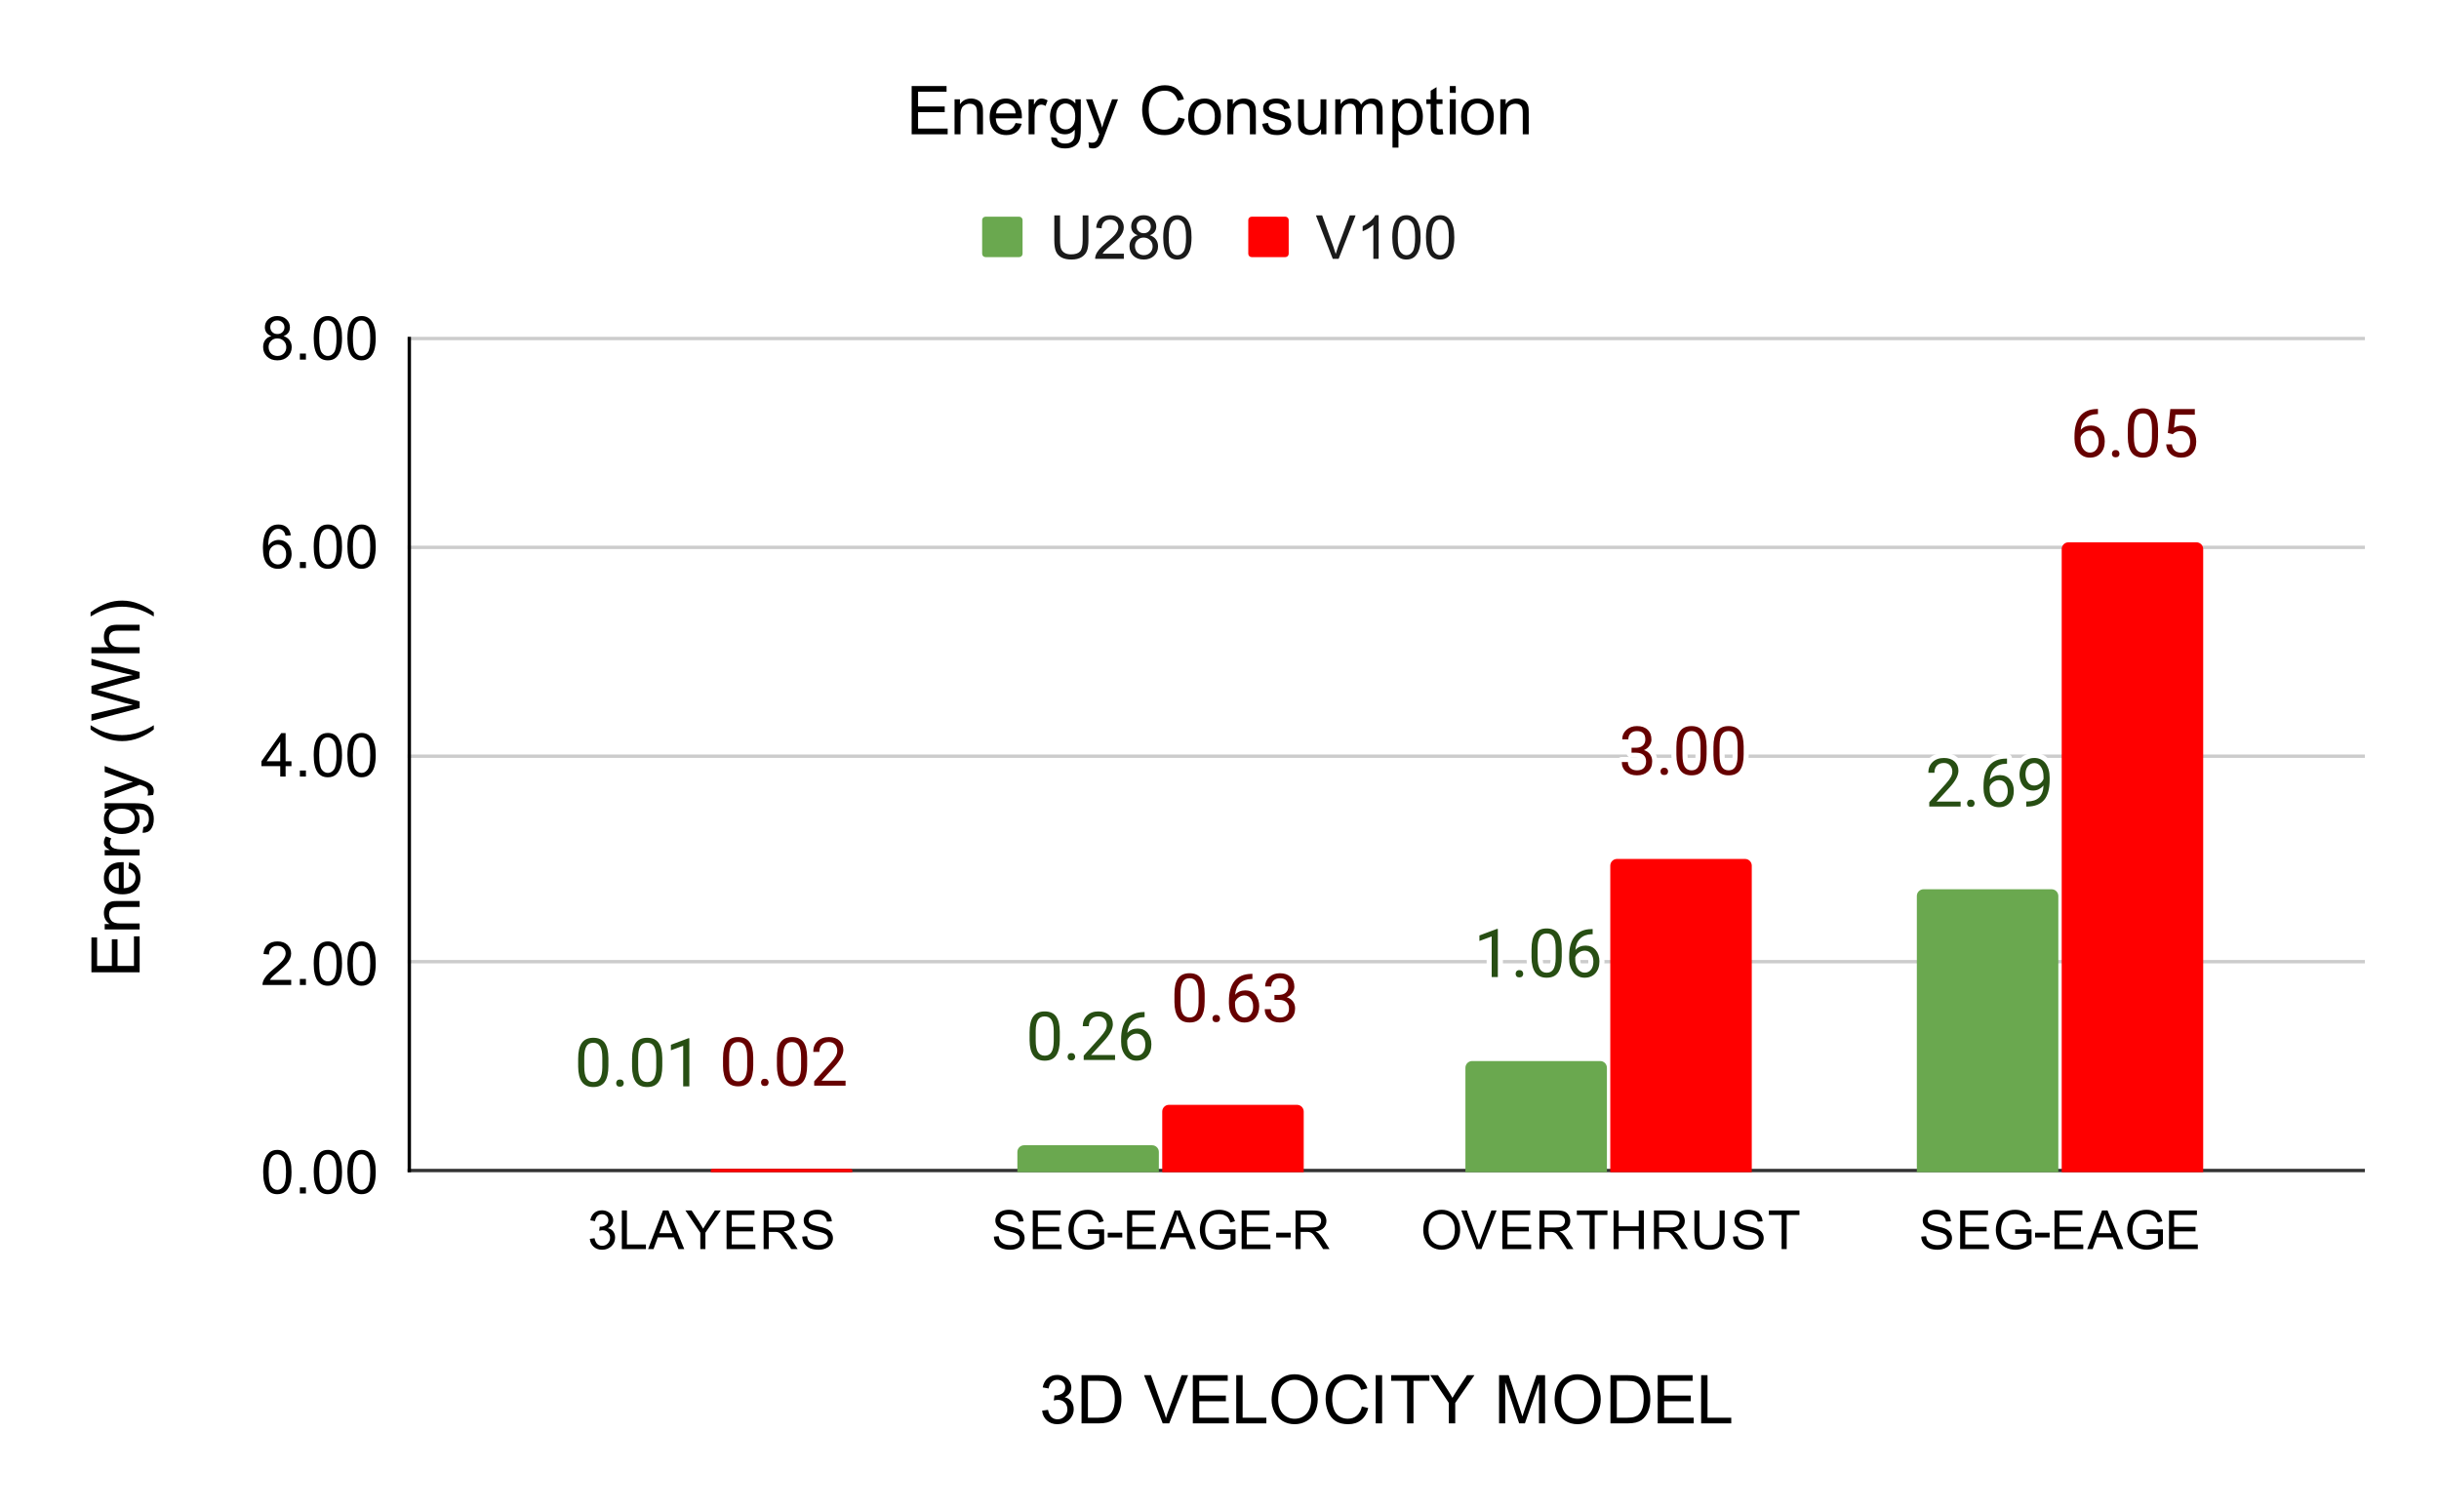 <svg version="1.1" viewBox="0.0 0.0 724.0 449.0" fill="none" stroke="none" stroke-linecap="square" stroke-miterlimit="10" width="724" height="449" xmlns:xlink="http://www.w3.org/1999/xlink" xmlns="http://www.w3.org/2000/svg"><path fill="#ffffff" d="M0 0L724.0 0L724.0 449.0L0 449.0L0 0Z" fill-rule="nonzero"/><path stroke="#333333" stroke-width="1.0" stroke-linecap="butt" d="M121.5 347.5L701.5 347.5" fill-rule="nonzero"/><path stroke="#cccccc" stroke-width="1.0" stroke-linecap="butt" d="M121.5 285.5L701.5 285.5" fill-rule="nonzero"/><path stroke="#cccccc" stroke-width="1.0" stroke-linecap="butt" d="M121.5 224.5L701.5 224.5" fill-rule="nonzero"/><path stroke="#cccccc" stroke-width="1.0" stroke-linecap="butt" d="M121.5 162.5L701.5 162.5" fill-rule="nonzero"/><path stroke="#cccccc" stroke-width="1.0" stroke-linecap="butt" d="M121.5 100.5L701.5 100.5" fill-rule="nonzero"/><path stroke="#000000" stroke-width="1.0" stroke-linecap="butt" d="M121.5 347.5L121.5 100.5" fill-rule="nonzero"/><clipPath id="id_0"><path d="M121.373 100.262L701.633 100.262L701.633 347.815L121.373 347.815L121.373 100.262Z" clip-rule="nonzero"/></clipPath><path stroke="#000000" stroke-width="2.0" stroke-linecap="butt" stroke-opacity="0.0" clip-path="url(#id_0)" d="M210.0 348.0L168.0 348.0L168.0 348.0C168.0 348.0 168.0 348.0 168.0 348.0L210.0 348.0C210.0 348.0 210.0 348.0 210.0 348.0Z" fill-rule="nonzero"/><path fill="#6aa84f" clip-path="url(#id_0)" d="M210.0 348.0L168.0 348.0L168.0 348.0C168.0 348.0 168.0 348.0 168.0 348.0L210.0 348.0C210.0 348.0 210.0 348.0 210.0 348.0Z" fill-rule="nonzero"/><path stroke="#000000" stroke-width="2.0" stroke-linecap="butt" stroke-opacity="0.0" clip-path="url(#id_0)" d="M344.0 348.0L302.0 348.0L302.0 342.0C302.0 340.895 302.895 340.0 304.0 340.0L342.0 340.0C343.105 340.0 344.0 340.895 344.0 342.0Z" fill-rule="nonzero"/><path fill="#6aa84f" clip-path="url(#id_0)" d="M344.0 348.0L302.0 348.0L302.0 342.0C302.0 340.895 302.895 340.0 304.0 340.0L342.0 340.0C343.105 340.0 344.0 340.895 344.0 342.0Z" fill-rule="nonzero"/><path stroke="#000000" stroke-width="2.0" stroke-linecap="butt" stroke-opacity="0.0" clip-path="url(#id_0)" d="M477.0 348.0L435.0 348.0L435.0 317.0C435.0 315.895 435.895 315.0 437.0 315.0L475.0 315.0C476.105 315.0 477.0 315.895 477.0 317.0Z" fill-rule="nonzero"/><path fill="#6aa84f" clip-path="url(#id_0)" d="M477.0 348.0L435.0 348.0L435.0 317.0C435.0 315.895 435.895 315.0 437.0 315.0L475.0 315.0C476.105 315.0 477.0 315.895 477.0 317.0Z" fill-rule="nonzero"/><path stroke="#000000" stroke-width="2.0" stroke-linecap="butt" stroke-opacity="0.0" clip-path="url(#id_0)" d="M611.0 348.0L569.0 348.0L569.0 266.0C569.0 264.895 569.895 264.0 571.0 264.0L609.0 264.0C610.105 264.0 611.0 264.895 611.0 266.0Z" fill-rule="nonzero"/><path fill="#6aa84f" clip-path="url(#id_0)" d="M611.0 348.0L569.0 348.0L569.0 266.0C569.0 264.895 569.895 264.0 571.0 264.0L609.0 264.0C610.105 264.0 611.0 264.895 611.0 266.0Z" fill-rule="nonzero"/><path stroke="#000000" stroke-width="2.0" stroke-linecap="butt" stroke-opacity="0.0" clip-path="url(#id_0)" d="M253.0 348.0L211.0 348.0L211.0 347.5C211.0 347.224 211.224 347.0 211.5 347.0L252.5 347.0C252.776 347.0 253.0 347.224 253.0 347.5Z" fill-rule="nonzero"/><path fill="#ff0000" clip-path="url(#id_0)" d="M253.0 348.0L211.0 348.0L211.0 347.5C211.0 347.224 211.224 347.0 211.5 347.0L252.5 347.0C252.776 347.0 253.0 347.224 253.0 347.5Z" fill-rule="nonzero"/><path stroke="#000000" stroke-width="2.0" stroke-linecap="butt" stroke-opacity="0.0" clip-path="url(#id_0)" d="M387.0 348.0L345.0 348.0L345.0 330.0C345.0 328.895 345.895 328.0 347.0 328.0L385.0 328.0C386.105 328.0 387.0 328.895 387.0 330.0Z" fill-rule="nonzero"/><path fill="#ff0000" clip-path="url(#id_0)" d="M387.0 348.0L345.0 348.0L345.0 330.0C345.0 328.895 345.895 328.0 347.0 328.0L385.0 328.0C386.105 328.0 387.0 328.895 387.0 330.0Z" fill-rule="nonzero"/><path stroke="#000000" stroke-width="2.0" stroke-linecap="butt" stroke-opacity="0.0" clip-path="url(#id_0)" d="M520.0 348.0L478.0 348.0L478.0 257.0C478.0 255.895 478.895 255.0 480.0 255.0L518.0 255.0C519.105 255.0 520.0 255.895 520.0 257.0Z" fill-rule="nonzero"/><path fill="#ff0000" clip-path="url(#id_0)" d="M520.0 348.0L478.0 348.0L478.0 257.0C478.0 255.895 478.895 255.0 480.0 255.0L518.0 255.0C519.105 255.0 520.0 255.895 520.0 257.0Z" fill-rule="nonzero"/><path stroke="#000000" stroke-width="2.0" stroke-linecap="butt" stroke-opacity="0.0" clip-path="url(#id_0)" d="M654.0 348.0L612.0 348.0L612.0 163.0C612.0 161.895 612.895 161.0 614.0 161.0L652.0 161.0C653.105 161.0 654.0 161.895 654.0 163.0Z" fill-rule="nonzero"/><path fill="#ff0000" clip-path="url(#id_0)" d="M654.0 348.0L612.0 348.0L612.0 163.0C612.0 161.895 612.895 161.0 614.0 161.0L652.0 161.0C653.105 161.0 654.0 161.895 654.0 163.0Z" fill-rule="nonzero"/><path stroke="#ffffff" stroke-width="3.0" stroke-linejoin="round" stroke-linecap="round" d="M180.594 316.452Q180.594 319.624 179.516 321.171Q178.438 322.718 176.125 322.718Q173.844 322.718 172.75 321.202Q171.656 319.686 171.625 316.686L171.625 314.28Q171.625 311.14 172.703 309.624Q173.797 308.093 176.109 308.093Q178.406 308.093 179.484 309.577Q180.562 311.046 180.594 314.108L180.594 316.452ZM178.797 313.983Q178.797 311.686 178.141 310.64Q177.5 309.577 176.109 309.577Q174.719 309.577 174.078 310.624Q173.453 311.671 173.438 313.843L173.438 316.733Q173.438 319.03 174.094 320.14Q174.766 321.233 176.125 321.233Q177.469 321.233 178.109 320.202Q178.766 319.171 178.797 316.936L178.797 313.983ZM182.906 321.561Q182.906 321.093 183.188 320.78Q183.469 320.468 184.016 320.468Q184.578 320.468 184.859 320.78Q185.156 321.093 185.156 321.561Q185.156 322.015 184.859 322.327Q184.578 322.624 184.016 322.624Q183.469 322.624 183.188 322.327Q182.906 322.015 182.906 321.561ZM196.594 316.452Q196.594 319.624 195.516 321.171Q194.438 322.718 192.125 322.718Q189.844 322.718 188.75 321.202Q187.656 319.686 187.625 316.686L187.625 314.28Q187.625 311.14 188.703 309.624Q189.797 308.093 192.109 308.093Q194.406 308.093 195.484 309.577Q196.562 311.046 196.594 314.108L196.594 316.452ZM194.797 313.983Q194.797 311.686 194.141 310.64Q193.5 309.577 192.109 309.577Q190.719 309.577 190.078 310.624Q189.453 311.671 189.438 313.843L189.438 316.733Q189.438 319.03 190.094 320.14Q190.766 321.233 192.125 321.233Q193.469 321.233 194.109 320.202Q194.766 319.171 194.797 316.936L194.797 313.983ZM204.625 322.515L202.797 322.515L202.797 310.468L199.156 311.811L199.156 310.171L204.344 308.233L204.625 308.233L204.625 322.515Z" fill-rule="nonzero"/><path fill="#274e13" d="M180.594 316.452Q180.594 319.624 179.516 321.171Q178.438 322.718 176.125 322.718Q173.844 322.718 172.75 321.202Q171.656 319.686 171.625 316.686L171.625 314.28Q171.625 311.14 172.703 309.624Q173.797 308.093 176.109 308.093Q178.406 308.093 179.484 309.577Q180.562 311.046 180.594 314.108L180.594 316.452ZM178.797 313.983Q178.797 311.686 178.141 310.64Q177.5 309.577 176.109 309.577Q174.719 309.577 174.078 310.624Q173.453 311.671 173.438 313.843L173.438 316.733Q173.438 319.03 174.094 320.14Q174.766 321.233 176.125 321.233Q177.469 321.233 178.109 320.202Q178.766 319.171 178.797 316.936L178.797 313.983ZM182.906 321.561Q182.906 321.093 183.188 320.78Q183.469 320.468 184.016 320.468Q184.578 320.468 184.859 320.78Q185.156 321.093 185.156 321.561Q185.156 322.015 184.859 322.327Q184.578 322.624 184.016 322.624Q183.469 322.624 183.188 322.327Q182.906 322.015 182.906 321.561ZM196.594 316.452Q196.594 319.624 195.516 321.171Q194.438 322.718 192.125 322.718Q189.844 322.718 188.75 321.202Q187.656 319.686 187.625 316.686L187.625 314.28Q187.625 311.14 188.703 309.624Q189.797 308.093 192.109 308.093Q194.406 308.093 195.484 309.577Q196.562 311.046 196.594 314.108L196.594 316.452ZM194.797 313.983Q194.797 311.686 194.141 310.64Q193.5 309.577 192.109 309.577Q190.719 309.577 190.078 310.624Q189.453 311.671 189.438 313.843L189.438 316.733Q189.438 319.03 190.094 320.14Q190.766 321.233 192.125 321.233Q193.469 321.233 194.109 320.202Q194.766 319.171 194.797 316.936L194.797 313.983ZM204.625 322.515L202.797 322.515L202.797 310.468L199.156 311.811L199.156 310.171L204.344 308.233L204.625 308.233L204.625 322.515Z" fill-rule="nonzero"/><path stroke="#ffffff" stroke-width="3.0" stroke-linejoin="round" stroke-linecap="round" d="M314.594 308.625Q314.594 311.797 313.516 313.344Q312.438 314.891 310.125 314.891Q307.844 314.891 306.75 313.375Q305.656 311.859 305.625 308.859L305.625 306.453Q305.625 303.312 306.703 301.797Q307.797 300.266 310.109 300.266Q312.406 300.266 313.484 301.75Q314.562 303.219 314.594 306.281L314.594 308.625ZM312.797 306.156Q312.797 303.859 312.141 302.812Q311.5 301.75 310.109 301.75Q308.719 301.75 308.078 302.797Q307.453 303.844 307.438 306.016L307.438 308.906Q307.438 311.203 308.094 312.312Q308.766 313.406 310.125 313.406Q311.469 313.406 312.109 312.375Q312.766 311.344 312.797 309.109L312.797 306.156ZM316.906 313.734Q316.906 313.266 317.188 312.953Q317.469 312.641 318.016 312.641Q318.578 312.641 318.859 312.953Q319.156 313.266 319.156 313.734Q319.156 314.187 318.859 314.5Q318.578 314.797 318.016 314.797Q317.469 314.797 317.188 314.5Q316.906 314.187 316.906 313.734ZM331.0 314.687L321.688 314.687L321.688 313.391L326.609 307.922Q327.703 306.672 328.109 305.906Q328.531 305.125 328.531 304.297Q328.531 303.187 327.859 302.469Q327.188 301.75 326.062 301.75Q324.703 301.75 323.953 302.531Q323.219 303.297 323.219 304.656L321.406 304.656Q321.406 302.687 322.672 301.484Q323.938 300.266 326.062 300.266Q328.047 300.266 329.188 301.312Q330.344 302.359 330.344 304.078Q330.344 306.187 327.672 309.078L323.859 313.219L331.0 313.219L331.0 314.687ZM339.766 300.453L339.766 301.984L339.438 301.984Q337.328 302.031 336.078 303.25Q334.828 304.453 334.641 306.656Q335.766 305.359 337.703 305.359Q339.562 305.359 340.672 306.672Q341.781 307.984 341.781 310.047Q341.781 312.25 340.578 313.578Q339.375 314.891 337.375 314.891Q335.328 314.891 334.062 313.328Q332.797 311.75 332.797 309.281L332.797 308.578Q332.797 304.656 334.469 302.578Q336.141 300.5 339.453 300.453L339.766 300.453ZM337.406 306.859Q336.469 306.859 335.688 307.422Q334.906 307.984 334.609 308.812L334.609 309.484Q334.609 311.234 335.391 312.312Q336.188 313.391 337.375 313.391Q338.594 313.391 339.281 312.5Q339.984 311.594 339.984 310.141Q339.984 308.672 339.281 307.766Q338.578 306.859 337.406 306.859Z" fill-rule="nonzero"/><path fill="#274e13" d="M314.594 308.625Q314.594 311.797 313.516 313.344Q312.438 314.891 310.125 314.891Q307.844 314.891 306.75 313.375Q305.656 311.859 305.625 308.859L305.625 306.453Q305.625 303.312 306.703 301.797Q307.797 300.266 310.109 300.266Q312.406 300.266 313.484 301.75Q314.562 303.219 314.594 306.281L314.594 308.625ZM312.797 306.156Q312.797 303.859 312.141 302.812Q311.5 301.75 310.109 301.75Q308.719 301.75 308.078 302.797Q307.453 303.844 307.438 306.016L307.438 308.906Q307.438 311.203 308.094 312.312Q308.766 313.406 310.125 313.406Q311.469 313.406 312.109 312.375Q312.766 311.344 312.797 309.109L312.797 306.156ZM316.906 313.734Q316.906 313.266 317.188 312.953Q317.469 312.641 318.016 312.641Q318.578 312.641 318.859 312.953Q319.156 313.266 319.156 313.734Q319.156 314.187 318.859 314.5Q318.578 314.797 318.016 314.797Q317.469 314.797 317.188 314.5Q316.906 314.187 316.906 313.734ZM331.0 314.687L321.688 314.687L321.688 313.391L326.609 307.922Q327.703 306.672 328.109 305.906Q328.531 305.125 328.531 304.297Q328.531 303.187 327.859 302.469Q327.188 301.75 326.062 301.75Q324.703 301.75 323.953 302.531Q323.219 303.297 323.219 304.656L321.406 304.656Q321.406 302.687 322.672 301.484Q323.938 300.266 326.062 300.266Q328.047 300.266 329.188 301.312Q330.344 302.359 330.344 304.078Q330.344 306.187 327.672 309.078L323.859 313.219L331.0 313.219L331.0 314.687ZM339.766 300.453L339.766 301.984L339.438 301.984Q337.328 302.031 336.078 303.25Q334.828 304.453 334.641 306.656Q335.766 305.359 337.703 305.359Q339.562 305.359 340.672 306.672Q341.781 307.984 341.781 310.047Q341.781 312.25 340.578 313.578Q339.375 314.891 337.375 314.891Q335.328 314.891 334.062 313.328Q332.797 311.75 332.797 309.281L332.797 308.578Q332.797 304.656 334.469 302.578Q336.141 300.5 339.453 300.453L339.766 300.453ZM337.406 306.859Q336.469 306.859 335.688 307.422Q334.906 307.984 334.609 308.812L334.609 309.484Q334.609 311.234 335.391 312.312Q336.188 313.391 337.375 313.391Q338.594 313.391 339.281 312.5Q339.984 311.594 339.984 310.141Q339.984 308.672 339.281 307.766Q338.578 306.859 337.406 306.859Z" fill-rule="nonzero"/><path stroke="#ffffff" stroke-width="3.0" stroke-linejoin="round" stroke-linecap="round" d="M444.625 290.055L442.797 290.055L442.797 278.008L439.156 279.352L439.156 277.712L444.344 275.774L444.625 275.774L444.625 290.055ZM449.906 289.102Q449.906 288.633 450.188 288.321Q450.469 288.008 451.016 288.008Q451.578 288.008 451.859 288.321Q452.156 288.633 452.156 289.102Q452.156 289.555 451.859 289.868Q451.578 290.165 451.016 290.165Q450.469 290.165 450.188 289.868Q449.906 289.555 449.906 289.102ZM463.594 283.993Q463.594 287.165 462.516 288.712Q461.438 290.258 459.125 290.258Q456.844 290.258 455.75 288.743Q454.656 287.227 454.625 284.227L454.625 281.821Q454.625 278.68 455.703 277.165Q456.797 275.633 459.109 275.633Q461.406 275.633 462.484 277.118Q463.562 278.587 463.594 281.649L463.594 283.993ZM461.797 281.524Q461.797 279.227 461.141 278.18Q460.5 277.118 459.109 277.118Q457.719 277.118 457.078 278.165Q456.453 279.212 456.438 281.383L456.438 284.274Q456.438 286.571 457.094 287.68Q457.766 288.774 459.125 288.774Q460.469 288.774 461.109 287.743Q461.766 286.712 461.797 284.477L461.797 281.524ZM472.766 275.821L472.766 277.352L472.438 277.352Q470.328 277.399 469.078 278.618Q467.828 279.821 467.641 282.024Q468.766 280.727 470.703 280.727Q472.562 280.727 473.672 282.04Q474.781 283.352 474.781 285.415Q474.781 287.618 473.578 288.946Q472.375 290.258 470.375 290.258Q468.328 290.258 467.062 288.696Q465.797 287.118 465.797 284.649L465.797 283.946Q465.797 280.024 467.469 277.946Q469.141 275.868 472.453 275.821L472.766 275.821ZM470.406 282.227Q469.469 282.227 468.688 282.79Q467.906 283.352 467.609 284.18L467.609 284.852Q467.609 286.602 468.391 287.68Q469.188 288.758 470.375 288.758Q471.594 288.758 472.281 287.868Q472.984 286.962 472.984 285.508Q472.984 284.04 472.281 283.133Q471.578 282.227 470.406 282.227Z" fill-rule="nonzero"/><path fill="#274e13" d="M444.625 290.055L442.797 290.055L442.797 278.008L439.156 279.352L439.156 277.712L444.344 275.774L444.625 275.774L444.625 290.055ZM449.906 289.102Q449.906 288.633 450.188 288.321Q450.469 288.008 451.016 288.008Q451.578 288.008 451.859 288.321Q452.156 288.633 452.156 289.102Q452.156 289.555 451.859 289.868Q451.578 290.165 451.016 290.165Q450.469 290.165 450.188 289.868Q449.906 289.555 449.906 289.102ZM463.594 283.993Q463.594 287.165 462.516 288.712Q461.438 290.258 459.125 290.258Q456.844 290.258 455.75 288.743Q454.656 287.227 454.625 284.227L454.625 281.821Q454.625 278.68 455.703 277.165Q456.797 275.633 459.109 275.633Q461.406 275.633 462.484 277.118Q463.562 278.587 463.594 281.649L463.594 283.993ZM461.797 281.524Q461.797 279.227 461.141 278.18Q460.5 277.118 459.109 277.118Q457.719 277.118 457.078 278.165Q456.453 279.212 456.438 281.383L456.438 284.274Q456.438 286.571 457.094 287.68Q457.766 288.774 459.125 288.774Q460.469 288.774 461.109 287.743Q461.766 286.712 461.797 284.477L461.797 281.524ZM472.766 275.821L472.766 277.352L472.438 277.352Q470.328 277.399 469.078 278.618Q467.828 279.821 467.641 282.024Q468.766 280.727 470.703 280.727Q472.562 280.727 473.672 282.04Q474.781 283.352 474.781 285.415Q474.781 287.618 473.578 288.946Q472.375 290.258 470.375 290.258Q468.328 290.258 467.062 288.696Q465.797 287.118 465.797 284.649L465.797 283.946Q465.797 280.024 467.469 277.946Q469.141 275.868 472.453 275.821L472.766 275.821ZM470.406 282.227Q469.469 282.227 468.688 282.79Q467.906 283.352 467.609 284.18L467.609 284.852Q467.609 286.602 468.391 287.68Q469.188 288.758 470.375 288.758Q471.594 288.758 472.281 287.868Q472.984 286.962 472.984 285.508Q472.984 284.04 472.281 283.133Q471.578 282.227 470.406 282.227Z" fill-rule="nonzero"/><path stroke="#ffffff" stroke-width="3.0" stroke-linejoin="round" stroke-linecap="round" d="M582.0 239.448L572.688 239.448L572.688 238.151L577.609 232.682Q578.703 231.432 579.109 230.666Q579.531 229.885 579.531 229.057Q579.531 227.948 578.859 227.229Q578.188 226.51 577.062 226.51Q575.703 226.51 574.953 227.291Q574.219 228.057 574.219 229.416L572.406 229.416Q572.406 227.448 573.672 226.244Q574.938 225.026 577.062 225.026Q579.047 225.026 580.188 226.073Q581.344 227.119 581.344 228.838Q581.344 230.948 578.672 233.838L574.859 237.979L582.0 237.979L582.0 239.448ZM583.906 238.494Q583.906 238.026 584.188 237.713Q584.469 237.401 585.016 237.401Q585.578 237.401 585.859 237.713Q586.156 238.026 586.156 238.494Q586.156 238.948 585.859 239.26Q585.578 239.557 585.016 239.557Q584.469 239.557 584.188 239.26Q583.906 238.948 583.906 238.494ZM595.766 225.213L595.766 226.744L595.438 226.744Q593.328 226.791 592.078 228.01Q590.828 229.213 590.641 231.416Q591.766 230.119 593.703 230.119Q595.562 230.119 596.672 231.432Q597.781 232.744 597.781 234.807Q597.781 237.01 596.578 238.338Q595.375 239.651 593.375 239.651Q591.328 239.651 590.062 238.088Q588.797 236.51 588.797 234.041L588.797 233.338Q588.797 229.416 590.469 227.338Q592.141 225.26 595.453 225.213L595.766 225.213ZM593.406 231.619Q592.469 231.619 591.688 232.182Q590.906 232.744 590.609 233.573L590.609 234.244Q590.609 235.994 591.391 237.073Q592.188 238.151 593.375 238.151Q594.594 238.151 595.281 237.26Q595.984 236.354 595.984 234.901Q595.984 233.432 595.281 232.526Q594.578 231.619 593.406 231.619ZM606.609 233.198Q606.047 233.869 605.25 234.291Q604.469 234.698 603.531 234.698Q602.297 234.698 601.375 234.088Q600.469 233.479 599.969 232.385Q599.484 231.276 599.484 229.948Q599.484 228.526 600.016 227.385Q600.562 226.244 601.547 225.635Q602.547 225.026 603.875 225.026Q605.984 225.026 607.203 226.604Q608.422 228.182 608.422 230.916L608.422 231.432Q608.422 235.588 606.781 237.494Q605.141 239.401 601.828 239.463L601.484 239.463L601.484 237.932L601.859 237.932Q604.094 237.901 605.297 236.776Q606.5 235.635 606.609 233.198ZM603.828 233.198Q604.734 233.198 605.5 232.651Q606.266 232.088 606.609 231.26L606.609 230.541Q606.609 228.76 605.844 227.651Q605.078 226.541 603.891 226.541Q602.703 226.541 601.969 227.463Q601.25 228.369 601.25 229.854Q601.25 231.307 601.953 232.26Q602.656 233.198 603.828 233.198Z" fill-rule="nonzero"/><path fill="#274e13" d="M582.0 239.448L572.688 239.448L572.688 238.151L577.609 232.682Q578.703 231.432 579.109 230.666Q579.531 229.885 579.531 229.057Q579.531 227.948 578.859 227.229Q578.188 226.51 577.062 226.51Q575.703 226.51 574.953 227.291Q574.219 228.057 574.219 229.416L572.406 229.416Q572.406 227.448 573.672 226.244Q574.938 225.026 577.062 225.026Q579.047 225.026 580.188 226.073Q581.344 227.119 581.344 228.838Q581.344 230.948 578.672 233.838L574.859 237.979L582.0 237.979L582.0 239.448ZM583.906 238.494Q583.906 238.026 584.188 237.713Q584.469 237.401 585.016 237.401Q585.578 237.401 585.859 237.713Q586.156 238.026 586.156 238.494Q586.156 238.948 585.859 239.26Q585.578 239.557 585.016 239.557Q584.469 239.557 584.188 239.26Q583.906 238.948 583.906 238.494ZM595.766 225.213L595.766 226.744L595.438 226.744Q593.328 226.791 592.078 228.01Q590.828 229.213 590.641 231.416Q591.766 230.119 593.703 230.119Q595.562 230.119 596.672 231.432Q597.781 232.744 597.781 234.807Q597.781 237.01 596.578 238.338Q595.375 239.651 593.375 239.651Q591.328 239.651 590.062 238.088Q588.797 236.51 588.797 234.041L588.797 233.338Q588.797 229.416 590.469 227.338Q592.141 225.26 595.453 225.213L595.766 225.213ZM593.406 231.619Q592.469 231.619 591.688 232.182Q590.906 232.744 590.609 233.573L590.609 234.244Q590.609 235.994 591.391 237.073Q592.188 238.151 593.375 238.151Q594.594 238.151 595.281 237.26Q595.984 236.354 595.984 234.901Q595.984 233.432 595.281 232.526Q594.578 231.619 593.406 231.619ZM606.609 233.198Q606.047 233.869 605.25 234.291Q604.469 234.698 603.531 234.698Q602.297 234.698 601.375 234.088Q600.469 233.479 599.969 232.385Q599.484 231.276 599.484 229.948Q599.484 228.526 600.016 227.385Q600.562 226.244 601.547 225.635Q602.547 225.026 603.875 225.026Q605.984 225.026 607.203 226.604Q608.422 228.182 608.422 230.916L608.422 231.432Q608.422 235.588 606.781 237.494Q605.141 239.401 601.828 239.463L601.484 239.463L601.484 237.932L601.859 237.932Q604.094 237.901 605.297 236.776Q606.5 235.635 606.609 233.198ZM603.828 233.198Q604.734 233.198 605.5 232.651Q606.266 232.088 606.609 231.26L606.609 230.541Q606.609 228.76 605.844 227.651Q605.078 226.541 603.891 226.541Q602.703 226.541 601.969 227.463Q601.25 228.369 601.25 229.854Q601.25 231.307 601.953 232.26Q602.656 233.198 603.828 233.198Z" fill-rule="nonzero"/><path stroke="#ffffff" stroke-width="3.0" stroke-linejoin="round" stroke-linecap="round" d="M223.594 316.245Q223.594 319.417 222.516 320.964Q221.438 322.511 219.125 322.511Q216.844 322.511 215.75 320.995Q214.656 319.48 214.625 316.48L214.625 314.073Q214.625 310.933 215.703 309.417Q216.797 307.886 219.109 307.886Q221.406 307.886 222.484 309.37Q223.562 310.839 223.594 313.902L223.594 316.245ZM221.797 313.777Q221.797 311.48 221.141 310.433Q220.5 309.37 219.109 309.37Q217.719 309.37 217.078 310.417Q216.453 311.464 216.438 313.636L216.438 316.527Q216.438 318.823 217.094 319.933Q217.766 321.027 219.125 321.027Q220.469 321.027 221.109 319.995Q221.766 318.964 221.797 316.73L221.797 313.777ZM225.906 321.355Q225.906 320.886 226.188 320.573Q226.469 320.261 227.016 320.261Q227.578 320.261 227.859 320.573Q228.156 320.886 228.156 321.355Q228.156 321.808 227.859 322.12Q227.578 322.417 227.016 322.417Q226.469 322.417 226.188 322.12Q225.906 321.808 225.906 321.355ZM239.594 316.245Q239.594 319.417 238.516 320.964Q237.438 322.511 235.125 322.511Q232.844 322.511 231.75 320.995Q230.656 319.48 230.625 316.48L230.625 314.073Q230.625 310.933 231.703 309.417Q232.797 307.886 235.109 307.886Q237.406 307.886 238.484 309.37Q239.562 310.839 239.594 313.902L239.594 316.245ZM237.797 313.777Q237.797 311.48 237.141 310.433Q236.5 309.37 235.109 309.37Q233.719 309.37 233.078 310.417Q232.453 311.464 232.438 313.636L232.438 316.527Q232.438 318.823 233.094 319.933Q233.766 321.027 235.125 321.027Q236.469 321.027 237.109 319.995Q237.766 318.964 237.797 316.73L237.797 313.777ZM251.0 322.308L241.688 322.308L241.688 321.011L246.609 315.542Q247.703 314.292 248.109 313.527Q248.531 312.745 248.531 311.917Q248.531 310.808 247.859 310.089Q247.188 309.37 246.062 309.37Q244.703 309.37 243.953 310.152Q243.219 310.917 243.219 312.277L241.406 312.277Q241.406 310.308 242.672 309.105Q243.938 307.886 246.062 307.886Q248.047 307.886 249.188 308.933Q250.344 309.98 250.344 311.698Q250.344 313.808 247.672 316.698L243.859 320.839L251.0 320.839L251.0 322.308Z" fill-rule="nonzero"/><path fill="#660000" d="M223.594 316.245Q223.594 319.417 222.516 320.964Q221.438 322.511 219.125 322.511Q216.844 322.511 215.75 320.995Q214.656 319.48 214.625 316.48L214.625 314.073Q214.625 310.933 215.703 309.417Q216.797 307.886 219.109 307.886Q221.406 307.886 222.484 309.37Q223.562 310.839 223.594 313.902L223.594 316.245ZM221.797 313.777Q221.797 311.48 221.141 310.433Q220.5 309.37 219.109 309.37Q217.719 309.37 217.078 310.417Q216.453 311.464 216.438 313.636L216.438 316.527Q216.438 318.823 217.094 319.933Q217.766 321.027 219.125 321.027Q220.469 321.027 221.109 319.995Q221.766 318.964 221.797 316.73L221.797 313.777ZM225.906 321.355Q225.906 320.886 226.188 320.573Q226.469 320.261 227.016 320.261Q227.578 320.261 227.859 320.573Q228.156 320.886 228.156 321.355Q228.156 321.808 227.859 322.12Q227.578 322.417 227.016 322.417Q226.469 322.417 226.188 322.12Q225.906 321.808 225.906 321.355ZM239.594 316.245Q239.594 319.417 238.516 320.964Q237.438 322.511 235.125 322.511Q232.844 322.511 231.75 320.995Q230.656 319.48 230.625 316.48L230.625 314.073Q230.625 310.933 231.703 309.417Q232.797 307.886 235.109 307.886Q237.406 307.886 238.484 309.37Q239.562 310.839 239.594 313.902L239.594 316.245ZM237.797 313.777Q237.797 311.48 237.141 310.433Q236.5 309.37 235.109 309.37Q233.719 309.37 233.078 310.417Q232.453 311.464 232.438 313.636L232.438 316.527Q232.438 318.823 233.094 319.933Q233.766 321.027 235.125 321.027Q236.469 321.027 237.109 319.995Q237.766 318.964 237.797 316.73L237.797 313.777ZM251.0 322.308L241.688 322.308L241.688 321.011L246.609 315.542Q247.703 314.292 248.109 313.527Q248.531 312.745 248.531 311.917Q248.531 310.808 247.859 310.089Q247.188 309.37 246.062 309.37Q244.703 309.37 243.953 310.152Q243.219 310.917 243.219 312.277L241.406 312.277Q241.406 310.308 242.672 309.105Q243.938 307.886 246.062 307.886Q248.047 307.886 249.188 308.933Q250.344 309.98 250.344 311.698Q250.344 313.808 247.672 316.698L243.859 320.839L251.0 320.839L251.0 322.308Z" fill-rule="nonzero"/><path stroke="#ffffff" stroke-width="3.0" stroke-linejoin="round" stroke-linecap="round" d="M357.594 297.292Q357.594 300.464 356.516 302.01Q355.438 303.557 353.125 303.557Q350.844 303.557 349.75 302.042Q348.656 300.526 348.625 297.526L348.625 295.12Q348.625 291.979 349.703 290.464Q350.797 288.932 353.109 288.932Q355.406 288.932 356.484 290.417Q357.562 291.885 357.594 294.948L357.594 297.292ZM355.797 294.823Q355.797 292.526 355.141 291.479Q354.5 290.417 353.109 290.417Q351.719 290.417 351.078 291.464Q350.453 292.51 350.438 294.682L350.438 297.573Q350.438 299.87 351.094 300.979Q351.766 302.073 353.125 302.073Q354.469 302.073 355.109 301.042Q355.766 300.01 355.797 297.776L355.797 294.823ZM359.906 302.401Q359.906 301.932 360.188 301.62Q360.469 301.307 361.016 301.307Q361.578 301.307 361.859 301.62Q362.156 301.932 362.156 302.401Q362.156 302.854 361.859 303.167Q361.578 303.464 361.016 303.464Q360.469 303.464 360.188 303.167Q359.906 302.854 359.906 302.401ZM371.766 289.12L371.766 290.651L371.438 290.651Q369.328 290.698 368.078 291.917Q366.828 293.12 366.641 295.323Q367.766 294.026 369.703 294.026Q371.562 294.026 372.672 295.339Q373.781 296.651 373.781 298.714Q373.781 300.917 372.578 302.245Q371.375 303.557 369.375 303.557Q367.328 303.557 366.062 301.995Q364.797 300.417 364.797 297.948L364.797 297.245Q364.797 293.323 366.469 291.245Q368.141 289.167 371.453 289.12L371.766 289.12ZM369.406 295.526Q368.469 295.526 367.688 296.089Q366.906 296.651 366.609 297.479L366.609 298.151Q366.609 299.901 367.391 300.979Q368.188 302.057 369.375 302.057Q370.594 302.057 371.281 301.167Q371.984 300.26 371.984 298.807Q371.984 297.339 371.281 296.432Q370.578 295.526 369.406 295.526ZM378.312 295.37L379.672 295.37Q380.953 295.339 381.672 294.698Q382.406 294.042 382.406 292.917Q382.406 290.417 379.922 290.417Q378.75 290.417 378.047 291.089Q377.359 291.76 377.359 292.87L375.547 292.87Q375.547 291.182 376.781 290.057Q378.016 288.932 379.922 288.932Q381.938 288.932 383.078 290.01Q384.219 291.073 384.219 292.964Q384.219 293.885 383.609 294.76Q383.016 295.635 381.984 296.057Q383.156 296.432 383.797 297.292Q384.438 298.151 384.438 299.385Q384.438 301.307 383.188 302.432Q381.938 303.557 379.922 303.557Q377.922 303.557 376.672 302.479Q375.422 301.385 375.422 299.604L377.234 299.604Q377.234 300.729 377.969 301.401Q378.703 302.073 379.938 302.073Q381.234 302.073 381.922 301.401Q382.625 300.714 382.625 299.432Q382.625 298.182 381.859 297.526Q381.109 296.854 379.672 296.839L378.312 296.839L378.312 295.37Z" fill-rule="nonzero"/><path fill="#660000" d="M357.594 297.292Q357.594 300.464 356.516 302.01Q355.438 303.557 353.125 303.557Q350.844 303.557 349.75 302.042Q348.656 300.526 348.625 297.526L348.625 295.12Q348.625 291.979 349.703 290.464Q350.797 288.932 353.109 288.932Q355.406 288.932 356.484 290.417Q357.562 291.885 357.594 294.948L357.594 297.292ZM355.797 294.823Q355.797 292.526 355.141 291.479Q354.5 290.417 353.109 290.417Q351.719 290.417 351.078 291.464Q350.453 292.51 350.438 294.682L350.438 297.573Q350.438 299.87 351.094 300.979Q351.766 302.073 353.125 302.073Q354.469 302.073 355.109 301.042Q355.766 300.01 355.797 297.776L355.797 294.823ZM359.906 302.401Q359.906 301.932 360.188 301.62Q360.469 301.307 361.016 301.307Q361.578 301.307 361.859 301.62Q362.156 301.932 362.156 302.401Q362.156 302.854 361.859 303.167Q361.578 303.464 361.016 303.464Q360.469 303.464 360.188 303.167Q359.906 302.854 359.906 302.401ZM371.766 289.12L371.766 290.651L371.438 290.651Q369.328 290.698 368.078 291.917Q366.828 293.12 366.641 295.323Q367.766 294.026 369.703 294.026Q371.562 294.026 372.672 295.339Q373.781 296.651 373.781 298.714Q373.781 300.917 372.578 302.245Q371.375 303.557 369.375 303.557Q367.328 303.557 366.062 301.995Q364.797 300.417 364.797 297.948L364.797 297.245Q364.797 293.323 366.469 291.245Q368.141 289.167 371.453 289.12L371.766 289.12ZM369.406 295.526Q368.469 295.526 367.688 296.089Q366.906 296.651 366.609 297.479L366.609 298.151Q366.609 299.901 367.391 300.979Q368.188 302.057 369.375 302.057Q370.594 302.057 371.281 301.167Q371.984 300.26 371.984 298.807Q371.984 297.339 371.281 296.432Q370.578 295.526 369.406 295.526ZM378.312 295.37L379.672 295.37Q380.953 295.339 381.672 294.698Q382.406 294.042 382.406 292.917Q382.406 290.417 379.922 290.417Q378.75 290.417 378.047 291.089Q377.359 291.76 377.359 292.87L375.547 292.87Q375.547 291.182 376.781 290.057Q378.016 288.932 379.922 288.932Q381.938 288.932 383.078 290.01Q384.219 291.073 384.219 292.964Q384.219 293.885 383.609 294.76Q383.016 295.635 381.984 296.057Q383.156 296.432 383.797 297.292Q384.438 298.151 384.438 299.385Q384.438 301.307 383.188 302.432Q381.938 303.557 379.922 303.557Q377.922 303.557 376.672 302.479Q375.422 301.385 375.422 299.604L377.234 299.604Q377.234 300.729 377.969 301.401Q378.703 302.073 379.938 302.073Q381.234 302.073 381.922 301.401Q382.625 300.714 382.625 299.432Q382.625 298.182 381.859 297.526Q381.109 296.854 379.672 296.839L378.312 296.839L378.312 295.37Z" fill-rule="nonzero"/><path stroke="#ffffff" stroke-width="3.0" stroke-linejoin="round" stroke-linecap="round" d="M484.312 221.995L485.672 221.995Q486.953 221.964 487.672 221.323Q488.406 220.667 488.406 219.542Q488.406 217.042 485.922 217.042Q484.75 217.042 484.047 217.714Q483.359 218.386 483.359 219.495L481.547 219.495Q481.547 217.807 482.781 216.682Q484.016 215.557 485.922 215.557Q487.938 215.557 489.078 216.636Q490.219 217.698 490.219 219.589Q490.219 220.511 489.609 221.386Q489.016 222.261 487.984 222.682Q489.156 223.057 489.797 223.917Q490.438 224.776 490.438 226.011Q490.438 227.932 489.188 229.057Q487.938 230.182 485.922 230.182Q483.922 230.182 482.672 229.104Q481.422 228.011 481.422 226.229L483.234 226.229Q483.234 227.354 483.969 228.026Q484.703 228.698 485.938 228.698Q487.234 228.698 487.922 228.026Q488.625 227.339 488.625 226.057Q488.625 224.807 487.859 224.151Q487.109 223.479 485.672 223.464L484.312 223.464L484.312 221.995ZM492.906 229.026Q492.906 228.557 493.188 228.245Q493.469 227.932 494.016 227.932Q494.578 227.932 494.859 228.245Q495.156 228.557 495.156 229.026Q495.156 229.479 494.859 229.792Q494.578 230.089 494.016 230.089Q493.469 230.089 493.188 229.792Q492.906 229.479 492.906 229.026ZM506.594 223.917Q506.594 227.089 505.516 228.636Q504.438 230.182 502.125 230.182Q499.844 230.182 498.75 228.667Q497.656 227.151 497.625 224.151L497.625 221.745Q497.625 218.604 498.703 217.089Q499.797 215.557 502.109 215.557Q504.406 215.557 505.484 217.042Q506.562 218.511 506.594 221.573L506.594 223.917ZM504.797 221.448Q504.797 219.151 504.141 218.104Q503.5 217.042 502.109 217.042Q500.719 217.042 500.078 218.089Q499.453 219.136 499.438 221.307L499.438 224.198Q499.438 226.495 500.094 227.604Q500.766 228.698 502.125 228.698Q503.469 228.698 504.109 227.667Q504.766 226.636 504.797 224.401L504.797 221.448ZM517.594 223.917Q517.594 227.089 516.516 228.636Q515.438 230.182 513.125 230.182Q510.844 230.182 509.75 228.667Q508.656 227.151 508.625 224.151L508.625 221.745Q508.625 218.604 509.703 217.089Q510.797 215.557 513.109 215.557Q515.406 215.557 516.484 217.042Q517.562 218.511 517.594 221.573L517.594 223.917ZM515.797 221.448Q515.797 219.151 515.141 218.104Q514.5 217.042 513.109 217.042Q511.719 217.042 511.078 218.089Q510.453 219.136 510.438 221.307L510.438 224.198Q510.438 226.495 511.094 227.604Q511.766 228.698 513.125 228.698Q514.469 228.698 515.109 227.667Q515.766 226.636 515.797 224.401L515.797 221.448Z" fill-rule="nonzero"/><path fill="#660000" d="M484.312 221.995L485.672 221.995Q486.953 221.964 487.672 221.323Q488.406 220.667 488.406 219.542Q488.406 217.042 485.922 217.042Q484.75 217.042 484.047 217.714Q483.359 218.386 483.359 219.495L481.547 219.495Q481.547 217.807 482.781 216.682Q484.016 215.557 485.922 215.557Q487.938 215.557 489.078 216.636Q490.219 217.698 490.219 219.589Q490.219 220.511 489.609 221.386Q489.016 222.261 487.984 222.682Q489.156 223.057 489.797 223.917Q490.438 224.776 490.438 226.011Q490.438 227.932 489.188 229.057Q487.938 230.182 485.922 230.182Q483.922 230.182 482.672 229.104Q481.422 228.011 481.422 226.229L483.234 226.229Q483.234 227.354 483.969 228.026Q484.703 228.698 485.938 228.698Q487.234 228.698 487.922 228.026Q488.625 227.339 488.625 226.057Q488.625 224.807 487.859 224.151Q487.109 223.479 485.672 223.464L484.312 223.464L484.312 221.995ZM492.906 229.026Q492.906 228.557 493.188 228.245Q493.469 227.932 494.016 227.932Q494.578 227.932 494.859 228.245Q495.156 228.557 495.156 229.026Q495.156 229.479 494.859 229.792Q494.578 230.089 494.016 230.089Q493.469 230.089 493.188 229.792Q492.906 229.479 492.906 229.026ZM506.594 223.917Q506.594 227.089 505.516 228.636Q504.438 230.182 502.125 230.182Q499.844 230.182 498.75 228.667Q497.656 227.151 497.625 224.151L497.625 221.745Q497.625 218.604 498.703 217.089Q499.797 215.557 502.109 215.557Q504.406 215.557 505.484 217.042Q506.562 218.511 506.594 221.573L506.594 223.917ZM504.797 221.448Q504.797 219.151 504.141 218.104Q503.5 217.042 502.109 217.042Q500.719 217.042 500.078 218.089Q499.453 219.136 499.438 221.307L499.438 224.198Q499.438 226.495 500.094 227.604Q500.766 228.698 502.125 228.698Q503.469 228.698 504.109 227.667Q504.766 226.636 504.797 224.401L504.797 221.448ZM517.594 223.917Q517.594 227.089 516.516 228.636Q515.438 230.182 513.125 230.182Q510.844 230.182 509.75 228.667Q508.656 227.151 508.625 224.151L508.625 221.745Q508.625 218.604 509.703 217.089Q510.797 215.557 513.109 215.557Q515.406 215.557 516.484 217.042Q517.562 218.511 517.594 221.573L517.594 223.917ZM515.797 221.448Q515.797 219.151 515.141 218.104Q514.5 217.042 513.109 217.042Q511.719 217.042 511.078 218.089Q510.453 219.136 510.438 221.307L510.438 224.198Q510.438 226.495 511.094 227.604Q511.766 228.698 513.125 228.698Q514.469 228.698 515.109 227.667Q515.766 226.636 515.797 224.401L515.797 221.448Z" fill-rule="nonzero"/><path stroke="#ffffff" stroke-width="3.0" stroke-linejoin="round" stroke-linecap="round" d="M622.766 121.422L622.766 122.954L622.438 122.954Q620.328 123.001 619.078 124.219Q617.828 125.422 617.641 127.626Q618.766 126.329 620.703 126.329Q622.562 126.329 623.672 127.641Q624.781 128.954 624.781 131.016Q624.781 133.219 623.578 134.547Q622.375 135.86 620.375 135.86Q618.328 135.86 617.062 134.297Q615.797 132.719 615.797 130.251L615.797 129.547Q615.797 125.626 617.469 123.547Q619.141 121.469 622.453 121.422L622.766 121.422ZM620.406 127.829Q619.469 127.829 618.688 128.391Q617.906 128.954 617.609 129.782L617.609 130.454Q617.609 132.204 618.391 133.282Q619.188 134.36 620.375 134.36Q621.594 134.36 622.281 133.469Q622.984 132.563 622.984 131.11Q622.984 129.641 622.281 128.735Q621.578 127.829 620.406 127.829ZM626.906 134.704Q626.906 134.235 627.188 133.922Q627.469 133.61 628.016 133.61Q628.578 133.61 628.859 133.922Q629.156 134.235 629.156 134.704Q629.156 135.157 628.859 135.469Q628.578 135.766 628.016 135.766Q627.469 135.766 627.188 135.469Q626.906 135.157 626.906 134.704ZM640.594 129.594Q640.594 132.766 639.516 134.313Q638.438 135.86 636.125 135.86Q633.844 135.86 632.75 134.344Q631.656 132.829 631.625 129.829L631.625 127.422Q631.625 124.282 632.703 122.766Q633.797 121.235 636.109 121.235Q638.406 121.235 639.484 122.719Q640.562 124.188 640.594 127.251L640.594 129.594ZM638.797 127.126Q638.797 124.829 638.141 123.782Q637.5 122.719 636.109 122.719Q634.719 122.719 634.078 123.766Q633.453 124.813 633.438 126.985L633.438 129.876Q633.438 132.172 634.094 133.282Q634.766 134.376 636.125 134.376Q637.469 134.376 638.109 133.344Q638.766 132.313 638.797 130.079L638.797 127.126ZM643.516 128.532L644.234 121.438L651.516 121.438L651.516 123.11L645.766 123.11L645.344 126.985Q646.391 126.376 647.719 126.376Q649.656 126.376 650.797 127.657Q651.938 128.938 651.938 131.126Q651.938 133.329 650.75 134.594Q649.562 135.86 647.438 135.86Q645.547 135.86 644.359 134.813Q643.172 133.766 643.0 131.922L644.719 131.922Q644.875 133.141 645.578 133.766Q646.281 134.376 647.438 134.376Q648.703 134.376 649.422 133.516Q650.141 132.657 650.141 131.141Q650.141 129.719 649.359 128.86Q648.578 127.985 647.297 127.985Q646.109 127.985 645.438 128.501L644.953 128.891L643.516 128.532Z" fill-rule="nonzero"/><path fill="#660000" d="M622.766 121.422L622.766 122.954L622.438 122.954Q620.328 123.001 619.078 124.219Q617.828 125.422 617.641 127.626Q618.766 126.329 620.703 126.329Q622.562 126.329 623.672 127.641Q624.781 128.954 624.781 131.016Q624.781 133.219 623.578 134.547Q622.375 135.86 620.375 135.86Q618.328 135.86 617.062 134.297Q615.797 132.719 615.797 130.251L615.797 129.547Q615.797 125.626 617.469 123.547Q619.141 121.469 622.453 121.422L622.766 121.422ZM620.406 127.829Q619.469 127.829 618.688 128.391Q617.906 128.954 617.609 129.782L617.609 130.454Q617.609 132.204 618.391 133.282Q619.188 134.36 620.375 134.36Q621.594 134.36 622.281 133.469Q622.984 132.563 622.984 131.11Q622.984 129.641 622.281 128.735Q621.578 127.829 620.406 127.829ZM626.906 134.704Q626.906 134.235 627.188 133.922Q627.469 133.61 628.016 133.61Q628.578 133.61 628.859 133.922Q629.156 134.235 629.156 134.704Q629.156 135.157 628.859 135.469Q628.578 135.766 628.016 135.766Q627.469 135.766 627.188 135.469Q626.906 135.157 626.906 134.704ZM640.594 129.594Q640.594 132.766 639.516 134.313Q638.438 135.86 636.125 135.86Q633.844 135.86 632.75 134.344Q631.656 132.829 631.625 129.829L631.625 127.422Q631.625 124.282 632.703 122.766Q633.797 121.235 636.109 121.235Q638.406 121.235 639.484 122.719Q640.562 124.188 640.594 127.251L640.594 129.594ZM638.797 127.126Q638.797 124.829 638.141 123.782Q637.5 122.719 636.109 122.719Q634.719 122.719 634.078 123.766Q633.453 124.813 633.438 126.985L633.438 129.876Q633.438 132.172 634.094 133.282Q634.766 134.376 636.125 134.376Q637.469 134.376 638.109 133.344Q638.766 132.313 638.797 130.079L638.797 127.126ZM643.516 128.532L644.234 121.438L651.516 121.438L651.516 123.11L645.766 123.11L645.344 126.985Q646.391 126.376 647.719 126.376Q649.656 126.376 650.797 127.657Q651.938 128.938 651.938 131.126Q651.938 133.329 650.75 134.594Q649.562 135.86 647.438 135.86Q645.547 135.86 644.359 134.813Q643.172 133.766 643.0 131.922L644.719 131.922Q644.875 133.141 645.578 133.766Q646.281 134.376 647.438 134.376Q648.703 134.376 649.422 133.516Q650.141 132.657 650.141 131.141Q650.141 129.719 649.359 128.86Q648.578 127.985 647.297 127.985Q646.109 127.985 645.438 128.501L644.953 128.891L643.516 128.532Z" fill-rule="nonzero"/><path fill="#000000" d="M309.347 418.786L311.097 418.552Q311.41 420.052 312.128 420.708Q312.863 421.364 313.91 421.364Q315.144 421.364 315.988 420.505Q316.847 419.645 316.847 418.38Q316.847 417.161 316.05 416.38Q315.269 415.598 314.05 415.598Q313.55 415.598 312.816 415.786L313.003 414.239Q313.175 414.27 313.285 414.27Q314.41 414.27 315.3 413.692Q316.206 413.098 316.206 411.88Q316.206 410.911 315.55 410.27Q314.894 409.63 313.863 409.63Q312.847 409.63 312.16 410.286Q311.472 410.927 311.285 412.208L309.519 411.895Q309.847 410.13 310.988 409.161Q312.128 408.192 313.831 408.192Q315.003 408.192 315.988 408.692Q316.972 409.192 317.488 410.067Q318.019 410.942 318.019 411.911Q318.019 412.833 317.519 413.598Q317.019 414.364 316.05 414.817Q317.316 415.098 318.019 416.036Q318.722 416.958 318.722 418.333Q318.722 420.208 317.347 421.52Q315.988 422.817 313.894 422.817Q312.003 422.817 310.753 421.692Q309.519 420.567 309.347 418.786ZM321.05 422.567L321.05 408.255L325.972 408.255Q327.644 408.255 328.535 408.458Q329.753 408.739 330.628 409.473Q331.753 410.442 332.316 411.927Q332.878 413.411 332.878 415.333Q332.878 416.958 332.503 418.223Q332.128 419.473 331.519 420.302Q330.925 421.13 330.222 421.614Q329.519 422.083 328.519 422.333Q327.519 422.567 326.206 422.567L321.05 422.567ZM322.941 420.88L326.003 420.88Q327.41 420.88 328.206 420.614Q329.019 420.348 329.503 419.864Q330.175 419.192 330.55 418.067Q330.925 416.927 330.925 415.302Q330.925 413.052 330.191 411.848Q329.456 410.645 328.394 410.239Q327.644 409.942 325.956 409.942L322.941 409.942L322.941 420.88ZM345.144 422.567L339.597 408.255L341.644 408.255L345.363 418.645Q345.816 419.895 346.113 420.989Q346.441 419.817 346.894 418.645L350.753 408.255L352.691 408.255L347.081 422.567L345.144 422.567ZM354.081 422.567L354.081 408.255L364.441 408.255L364.441 409.942L355.988 409.942L355.988 414.317L363.894 414.317L363.894 416.005L355.988 416.005L355.988 420.88L364.769 420.88L364.769 422.567L354.081 422.567ZM366.972 422.567L366.972 408.255L368.863 408.255L368.863 420.88L375.91 420.88L375.91 422.567L366.972 422.567ZM377.472 415.598Q377.472 412.036 379.378 410.02Q381.3 407.989 384.331 407.989Q386.316 407.989 387.894 408.942Q389.488 409.895 390.316 411.598Q391.16 413.286 391.16 415.427Q391.16 417.598 390.285 419.317Q389.41 421.036 387.785 421.927Q386.175 422.817 384.316 422.817Q382.3 422.817 380.706 421.848Q379.113 420.864 378.285 419.177Q377.472 417.473 377.472 415.598ZM379.425 415.63Q379.425 418.208 380.816 419.708Q382.206 421.192 384.3 421.192Q386.441 421.192 387.816 419.692Q389.206 418.177 389.206 415.411Q389.206 413.677 388.613 412.38Q388.035 411.067 386.894 410.348Q385.753 409.63 384.331 409.63Q382.331 409.63 380.878 411.02Q379.425 412.395 379.425 415.63ZM404.269 417.552L406.16 418.02Q405.566 420.364 404.019 421.598Q402.472 422.817 400.222 422.817Q397.91 422.817 396.456 421.88Q395.019 420.927 394.253 419.145Q393.503 417.348 393.503 415.302Q393.503 413.067 394.347 411.411Q395.206 409.739 396.785 408.88Q398.363 408.005 400.253 408.005Q402.41 408.005 403.863 409.098Q405.331 410.192 405.91 412.177L404.05 412.614Q403.55 411.052 402.597 410.348Q401.66 409.63 400.222 409.63Q398.566 409.63 397.456 410.427Q396.347 411.208 395.894 412.552Q395.456 413.88 395.456 415.286Q395.456 417.114 395.988 418.489Q396.519 419.848 397.644 420.52Q398.769 421.192 400.066 421.192Q401.66 421.192 402.769 420.27Q403.878 419.348 404.269 417.552ZM408.363 422.567L408.363 408.255L410.269 408.255L410.269 422.567L408.363 422.567ZM417.691 422.567L417.691 409.942L412.972 409.942L412.972 408.255L424.316 408.255L424.316 409.942L419.581 409.942L419.581 422.567L417.691 422.567ZM430.081 422.567L430.081 416.505L424.566 408.255L426.863 408.255L429.691 412.567Q430.472 413.77 431.144 414.989Q431.785 413.864 432.706 412.458L435.488 408.255L437.691 408.255L431.972 416.505L431.972 422.567L430.081 422.567ZM444.988 422.567L444.988 408.255L447.847 408.255L451.222 418.38Q451.691 419.802 451.91 420.505Q452.16 419.723 452.675 418.208L456.097 408.255L458.644 408.255L458.644 422.567L456.831 422.567L456.831 410.583L452.66 422.567L450.956 422.567L446.816 410.38L446.816 422.567L444.988 422.567ZM461.472 415.598Q461.472 412.036 463.378 410.02Q465.3 407.989 468.331 407.989Q470.316 407.989 471.894 408.942Q473.488 409.895 474.316 411.598Q475.16 413.286 475.16 415.427Q475.16 417.598 474.285 419.317Q473.41 421.036 471.785 421.927Q470.175 422.817 468.316 422.817Q466.3 422.817 464.706 421.848Q463.113 420.864 462.285 419.177Q461.472 417.473 461.472 415.598ZM463.425 415.63Q463.425 418.208 464.816 419.708Q466.206 421.192 468.3 421.192Q470.441 421.192 471.816 419.692Q473.206 418.177 473.206 415.411Q473.206 413.677 472.613 412.38Q472.035 411.067 470.894 410.348Q469.753 409.63 468.331 409.63Q466.331 409.63 464.878 411.02Q463.425 412.395 463.425 415.63ZM478.05 422.567L478.05 408.255L482.972 408.255Q484.644 408.255 485.535 408.458Q486.753 408.739 487.628 409.473Q488.753 410.442 489.316 411.927Q489.878 413.411 489.878 415.333Q489.878 416.958 489.503 418.223Q489.128 419.473 488.519 420.302Q487.925 421.13 487.222 421.614Q486.519 422.083 485.519 422.333Q484.519 422.567 483.206 422.567L478.05 422.567ZM479.941 420.88L483.003 420.88Q484.41 420.88 485.206 420.614Q486.019 420.348 486.503 419.864Q487.175 419.192 487.55 418.067Q487.925 416.927 487.925 415.302Q487.925 413.052 487.191 411.848Q486.456 410.645 485.394 410.239Q484.644 409.942 482.956 409.942L479.941 409.942L479.941 420.88ZM492.081 422.567L492.081 408.255L502.441 408.255L502.441 409.942L493.988 409.942L493.988 414.317L501.894 414.317L501.894 416.005L493.988 416.005L493.988 420.88L502.769 420.88L502.769 422.567L492.081 422.567ZM504.972 422.567L504.972 408.255L506.863 408.255L506.863 420.88L513.91 420.88L513.91 422.567L504.972 422.567Z" fill-rule="nonzero"/><path fill="#000000" d="M41.45 288.662L27.138 288.662L27.138 278.303L28.825 278.303L28.825 286.756L33.2 286.756L33.2 278.85L34.888 278.85L34.888 286.756L39.763 286.756L39.763 277.975L41.45 277.975L41.45 288.662ZM41.45 275.928L31.075 275.928L31.075 274.334L32.559 274.334Q30.841 273.194 30.841 271.037Q30.841 270.1 31.184 269.319Q31.513 268.522 32.059 268.131Q32.606 267.74 33.356 267.584Q33.856 267.49 35.075 267.49L41.45 267.49L41.45 269.256L35.138 269.256Q34.059 269.256 33.528 269.459Q32.997 269.662 32.684 270.194Q32.372 270.709 32.372 271.412Q32.372 272.537 33.091 273.35Q33.794 274.162 35.778 274.162L41.45 274.162L41.45 275.928ZM38.106 257.819L38.341 256.006Q39.919 256.428 40.809 257.6Q41.684 258.756 41.684 260.569Q41.684 262.834 40.294 264.178Q38.888 265.506 36.356 265.506Q33.731 265.506 32.294 264.162Q30.841 262.819 30.841 260.662Q30.841 258.584 32.263 257.272Q33.669 255.944 36.247 255.944Q36.403 255.944 36.716 255.959L36.716 263.694Q38.419 263.6 39.325 262.725Q40.231 261.85 40.231 260.553Q40.231 259.584 39.731 258.912Q39.216 258.225 38.106 257.819ZM35.263 263.6L35.263 257.803Q33.966 257.912 33.309 258.459Q32.294 259.303 32.294 260.647Q32.294 261.85 33.106 262.678Q33.903 263.506 35.263 263.6ZM41.45 253.944L31.075 253.944L31.075 252.365L32.653 252.365Q31.544 251.756 31.2 251.24Q30.841 250.725 30.841 250.115Q30.841 249.225 31.403 248.303L33.044 248.912Q32.653 249.553 32.653 250.194Q32.653 250.772 33.013 251.24Q33.356 251.694 33.966 251.897Q34.903 252.178 36.013 252.178L41.45 252.178L41.45 253.944ZM42.309 247.24L42.559 245.537Q43.356 245.428 43.716 244.944Q44.2 244.287 44.2 243.147Q44.2 241.928 43.716 241.272Q43.231 240.6 42.356 240.365Q41.809 240.225 40.091 240.24Q41.45 241.397 41.45 243.115Q41.45 245.256 39.903 246.428Q38.356 247.6 36.2 247.6Q34.716 247.6 33.466 247.069Q32.216 246.522 31.528 245.506Q30.841 244.475 30.841 243.1Q30.841 241.272 32.325 240.069L31.075 240.069L31.075 238.459L40.044 238.459Q42.466 238.459 43.466 238.959Q44.481 239.444 45.059 240.522Q45.653 241.584 45.653 243.147Q45.653 244.99 44.825 246.147Q43.997 247.287 42.309 247.24ZM36.075 245.787Q38.122 245.787 39.059 244.975Q39.997 244.162 39.997 242.944Q39.997 241.74 39.059 240.928Q38.122 240.1 36.138 240.1Q34.231 240.1 33.263 240.944Q32.294 241.787 32.294 242.975Q32.294 244.147 33.247 244.975Q34.2 245.787 36.075 245.787ZM45.45 236.006L43.794 236.194Q43.95 235.615 43.95 235.194Q43.95 234.6 43.747 234.256Q43.559 233.897 43.216 233.678Q42.95 233.506 41.903 233.131Q41.747 233.084 41.466 232.975L31.075 236.912L31.075 235.022L37.091 232.865Q38.231 232.444 39.481 232.115Q38.278 231.803 37.122 231.397L31.075 229.178L31.075 227.412L41.622 231.365Q43.341 231.99 43.981 232.35Q44.856 232.819 45.247 233.428Q45.653 234.022 45.653 234.865Q45.653 235.381 45.45 236.006ZM45.653 216.569Q43.825 218.022 41.372 219.022Q38.903 220.022 36.263 220.022Q33.934 220.022 31.809 219.272Q29.341 218.397 26.888 216.569L26.888 215.303Q28.919 216.49 29.794 216.865Q31.138 217.459 32.606 217.803Q34.434 218.225 36.278 218.225Q40.966 218.225 45.653 215.303L45.653 216.569ZM41.45 210.194L27.138 213.99L27.138 212.053L36.513 209.881Q37.997 209.522 39.45 209.272Q37.153 208.725 36.794 208.631L27.138 205.897L27.138 203.615L34.372 201.569Q37.075 200.787 39.45 200.444Q38.091 200.178 36.325 199.74L27.138 197.49L27.138 195.584L41.45 199.506L41.45 201.334L30.544 204.35Q29.169 204.74 28.856 204.803Q29.841 205.037 30.544 205.225L41.45 208.256L41.45 210.194ZM41.45 193.928L27.138 193.928L27.138 192.162L32.263 192.162Q30.841 190.928 30.841 189.053Q30.841 187.912 31.294 187.069Q31.747 186.209 32.559 185.85Q33.356 185.475 34.872 185.475L41.45 185.475L41.45 187.225L34.872 187.225Q33.559 187.225 32.966 187.803Q32.356 188.381 32.356 189.412Q32.356 190.194 32.763 190.897Q33.169 191.584 33.872 191.881Q34.559 192.162 35.778 192.162L41.45 192.162L41.45 193.928ZM45.653 181.772L45.653 183.022Q40.966 180.115 36.278 180.115Q34.434 180.115 32.638 180.522Q31.169 180.865 29.825 181.459Q28.934 181.834 26.888 183.022L26.888 181.772Q29.341 179.928 31.809 179.053Q33.934 178.303 36.263 178.303Q38.903 178.303 41.372 179.319Q43.825 180.319 45.653 181.772Z" fill-rule="nonzero"/><path fill="#000000" d="M78.123 347.956Q78.123 345.675 78.592 344.284Q79.061 342.894 79.983 342.144Q80.92 341.378 82.326 341.378Q83.358 341.378 84.139 341.8Q84.92 342.206 85.42 343.003Q85.936 343.784 86.233 344.925Q86.53 346.05 86.53 347.956Q86.53 350.222 86.061 351.628Q85.592 353.019 84.655 353.784Q83.733 354.534 82.326 354.534Q80.451 354.534 79.389 353.206Q78.123 351.597 78.123 347.956ZM79.748 347.956Q79.748 351.128 80.483 352.19Q81.233 353.237 82.326 353.237Q83.405 353.237 84.155 352.19Q84.905 351.128 84.905 347.956Q84.905 344.784 84.155 343.737Q83.405 342.69 82.311 342.69Q81.217 342.69 80.561 343.612Q79.748 344.784 79.748 347.956ZM89.014 354.315L89.014 352.519L90.811 352.519L90.811 354.315L89.014 354.315ZM93.123 347.956Q93.123 345.675 93.592 344.284Q94.061 342.894 94.983 342.144Q95.92 341.378 97.326 341.378Q98.358 341.378 99.139 341.8Q99.92 342.206 100.42 343.003Q100.936 343.784 101.233 344.925Q101.53 346.05 101.53 347.956Q101.53 350.222 101.061 351.628Q100.592 353.019 99.655 353.784Q98.733 354.534 97.326 354.534Q95.451 354.534 94.389 353.206Q93.123 351.597 93.123 347.956ZM94.748 347.956Q94.748 351.128 95.483 352.19Q96.233 353.237 97.326 353.237Q98.405 353.237 99.155 352.19Q99.905 351.128 99.905 347.956Q99.905 344.784 99.155 343.737Q98.405 342.69 97.311 342.69Q96.217 342.69 95.561 343.612Q94.748 344.784 94.748 347.956ZM103.123 347.956Q103.123 345.675 103.592 344.284Q104.061 342.894 104.983 342.144Q105.92 341.378 107.326 341.378Q108.358 341.378 109.139 341.8Q109.92 342.206 110.42 343.003Q110.936 343.784 111.233 344.925Q111.53 346.05 111.53 347.956Q111.53 350.222 111.061 351.628Q110.592 353.019 109.655 353.784Q108.733 354.534 107.326 354.534Q105.451 354.534 104.389 353.206Q103.123 351.597 103.123 347.956ZM104.748 347.956Q104.748 351.128 105.483 352.19Q106.233 353.237 107.326 353.237Q108.405 353.237 109.155 352.19Q109.905 351.128 109.905 347.956Q109.905 344.784 109.155 343.737Q108.405 342.69 107.311 342.69Q106.217 342.69 105.561 343.612Q104.748 344.784 104.748 347.956Z" fill-rule="nonzero"/><path fill="#000000" d="M86.436 290.912L86.436 292.427L77.92 292.427Q77.905 291.849 78.108 291.333Q78.436 290.458 79.139 289.615Q79.858 288.771 81.217 287.662Q83.311 285.943 84.045 284.943Q84.795 283.927 84.795 283.037Q84.795 282.083 84.123 281.443Q83.451 280.802 82.373 280.802Q81.217 280.802 80.53 281.49Q79.858 282.177 79.842 283.38L78.217 283.208Q78.389 281.396 79.467 280.443Q80.561 279.49 82.405 279.49Q84.248 279.49 85.326 280.521Q86.42 281.552 86.42 283.068Q86.42 283.833 86.092 284.583Q85.78 285.333 85.045 286.162Q84.311 286.99 82.608 288.427Q81.186 289.63 80.78 290.052Q80.373 290.474 80.123 290.912L86.436 290.912ZM89.014 292.427L89.014 290.63L90.811 290.63L90.811 292.427L89.014 292.427ZM93.123 286.068Q93.123 283.787 93.592 282.396Q94.061 281.005 94.983 280.255Q95.92 279.49 97.326 279.49Q98.358 279.49 99.139 279.912Q99.92 280.318 100.42 281.115Q100.936 281.896 101.233 283.037Q101.53 284.162 101.53 286.068Q101.53 288.333 101.061 289.74Q100.592 291.13 99.655 291.896Q98.733 292.646 97.326 292.646Q95.451 292.646 94.389 291.318Q93.123 289.708 93.123 286.068ZM94.748 286.068Q94.748 289.24 95.483 290.302Q96.233 291.349 97.326 291.349Q98.405 291.349 99.155 290.302Q99.905 289.24 99.905 286.068Q99.905 282.896 99.155 281.849Q98.405 280.802 97.311 280.802Q96.217 280.802 95.561 281.724Q94.748 282.896 94.748 286.068ZM103.123 286.068Q103.123 283.787 103.592 282.396Q104.061 281.005 104.983 280.255Q105.92 279.49 107.326 279.49Q108.358 279.49 109.139 279.912Q109.92 280.318 110.42 281.115Q110.936 281.896 111.233 283.037Q111.53 284.162 111.53 286.068Q111.53 288.333 111.061 289.74Q110.592 291.13 109.655 291.896Q108.733 292.646 107.326 292.646Q105.451 292.646 104.389 291.318Q103.123 289.708 103.123 286.068ZM104.748 286.068Q104.748 289.24 105.483 290.302Q106.233 291.349 107.326 291.349Q108.405 291.349 109.155 290.302Q109.905 289.24 109.905 286.068Q109.905 282.896 109.155 281.849Q108.405 280.802 107.311 280.802Q106.217 280.802 105.561 281.724Q104.748 282.896 104.748 286.068Z" fill-rule="nonzero"/><path fill="#000000" d="M83.186 230.539L83.186 227.461L77.608 227.461L77.608 226.008L83.483 217.648L84.78 217.648L84.78 226.008L86.514 226.008L86.514 227.461L84.78 227.461L84.78 230.539L83.186 230.539ZM83.186 226.008L83.186 220.195L79.155 226.008L83.186 226.008ZM89.014 230.539L89.014 228.742L90.811 228.742L90.811 230.539L89.014 230.539ZM93.123 224.18Q93.123 221.898 93.592 220.508Q94.061 219.117 94.983 218.367Q95.92 217.601 97.326 217.601Q98.358 217.601 99.139 218.023Q99.92 218.43 100.42 219.226Q100.936 220.008 101.233 221.148Q101.53 222.273 101.53 224.18Q101.53 226.445 101.061 227.851Q100.592 229.242 99.655 230.008Q98.733 230.758 97.326 230.758Q95.451 230.758 94.389 229.43Q93.123 227.82 93.123 224.18ZM94.748 224.18Q94.748 227.351 95.483 228.414Q96.233 229.461 97.326 229.461Q98.405 229.461 99.155 228.414Q99.905 227.351 99.905 224.18Q99.905 221.008 99.155 219.961Q98.405 218.914 97.311 218.914Q96.217 218.914 95.561 219.836Q94.748 221.008 94.748 224.18ZM103.123 224.18Q103.123 221.898 103.592 220.508Q104.061 219.117 104.983 218.367Q105.92 217.601 107.326 217.601Q108.358 217.601 109.139 218.023Q109.92 218.43 110.42 219.226Q110.936 220.008 111.233 221.148Q111.53 222.273 111.53 224.18Q111.53 226.445 111.061 227.851Q110.592 229.242 109.655 230.008Q108.733 230.758 107.326 230.758Q105.451 230.758 104.389 229.43Q103.123 227.82 103.123 224.18ZM104.748 224.18Q104.748 227.351 105.483 228.414Q106.233 229.461 107.326 229.461Q108.405 229.461 109.155 228.414Q109.905 227.351 109.905 224.18Q109.905 221.008 109.155 219.961Q108.405 218.914 107.311 218.914Q106.217 218.914 105.561 219.836Q104.748 221.008 104.748 224.18Z" fill-rule="nonzero"/><path fill="#000000" d="M86.326 158.916L84.764 159.041Q84.545 158.119 84.155 157.698Q83.514 157.01 82.576 157.01Q81.826 157.01 81.248 157.432Q80.498 157.979 80.061 159.026Q79.639 160.073 79.623 162.01Q80.201 161.135 81.014 160.713Q81.842 160.291 82.748 160.291Q84.342 160.291 85.451 161.463Q86.561 162.619 86.561 164.463Q86.561 165.682 86.03 166.729Q85.514 167.76 84.592 168.323Q83.686 168.869 82.53 168.869Q80.545 168.869 79.295 167.416Q78.045 165.963 78.045 162.619Q78.045 158.885 79.436 157.182Q80.639 155.713 82.67 155.713Q84.201 155.713 85.17 156.573Q86.139 157.416 86.326 158.916ZM79.873 164.479Q79.873 165.291 80.217 166.041Q80.561 166.791 81.186 167.182Q81.811 167.573 82.498 167.573Q83.498 167.573 84.217 166.76Q84.936 165.948 84.936 164.557Q84.936 163.229 84.217 162.463Q83.514 161.682 82.436 161.682Q81.358 161.682 80.608 162.463Q79.873 163.229 79.873 164.479ZM89.014 168.651L89.014 166.854L90.811 166.854L90.811 168.651L89.014 168.651ZM93.123 162.291Q93.123 160.01 93.592 158.619Q94.061 157.229 94.983 156.479Q95.92 155.713 97.326 155.713Q98.358 155.713 99.139 156.135Q99.92 156.541 100.42 157.338Q100.936 158.119 101.233 159.26Q101.53 160.385 101.53 162.291Q101.53 164.557 101.061 165.963Q100.592 167.354 99.655 168.119Q98.733 168.869 97.326 168.869Q95.451 168.869 94.389 167.541Q93.123 165.932 93.123 162.291ZM94.748 162.291Q94.748 165.463 95.483 166.526Q96.233 167.573 97.326 167.573Q98.405 167.573 99.155 166.526Q99.905 165.463 99.905 162.291Q99.905 159.119 99.155 158.073Q98.405 157.026 97.311 157.026Q96.217 157.026 95.561 157.948Q94.748 159.119 94.748 162.291ZM103.123 162.291Q103.123 160.01 103.592 158.619Q104.061 157.229 104.983 156.479Q105.92 155.713 107.326 155.713Q108.358 155.713 109.139 156.135Q109.92 156.541 110.42 157.338Q110.936 158.119 111.233 159.26Q111.53 160.385 111.53 162.291Q111.53 164.557 111.061 165.963Q110.592 167.354 109.655 168.119Q108.733 168.869 107.326 168.869Q105.451 168.869 104.389 167.541Q103.123 165.932 103.123 162.291ZM104.748 162.291Q104.748 165.463 105.483 166.526Q106.233 167.573 107.326 167.573Q108.405 167.573 109.155 166.526Q109.905 165.463 109.905 162.291Q109.905 159.119 109.155 158.073Q108.405 157.026 107.311 157.026Q106.217 157.026 105.561 157.948Q104.748 159.119 104.748 162.291Z" fill-rule="nonzero"/><path fill="#000000" d="M80.561 99.778Q79.576 99.419 79.092 98.747Q78.623 98.075 78.623 97.153Q78.623 95.747 79.623 94.794Q80.639 93.825 82.326 93.825Q84.014 93.825 85.03 94.809Q86.061 95.778 86.061 97.184Q86.061 98.091 85.592 98.762Q85.123 99.419 84.17 99.778Q85.358 100.169 85.967 101.028Q86.592 101.887 86.592 103.075Q86.592 104.731 85.42 105.856Q84.248 106.981 82.342 106.981Q80.436 106.981 79.264 105.856Q78.108 104.716 78.108 103.028Q78.108 101.778 78.733 100.934Q79.373 100.075 80.561 99.778ZM80.233 97.091Q80.233 98.012 80.826 98.591Q81.42 99.169 82.358 99.169Q83.264 99.169 83.842 98.591Q84.436 98.012 84.436 97.184Q84.436 96.309 83.826 95.716Q83.233 95.122 82.342 95.122Q81.436 95.122 80.826 95.7Q80.233 96.278 80.233 97.091ZM79.733 103.044Q79.733 103.716 80.045 104.356Q80.373 104.981 80.998 105.341Q81.639 105.684 82.373 105.684Q83.498 105.684 84.233 104.95Q84.983 104.216 84.983 103.091Q84.983 101.95 84.217 101.216Q83.451 100.466 82.311 100.466Q81.201 100.466 80.467 101.2Q79.733 101.934 79.733 103.044ZM89.014 106.762L89.014 104.966L90.811 104.966L90.811 106.762L89.014 106.762ZM93.123 100.403Q93.123 98.122 93.592 96.731Q94.061 95.341 94.983 94.591Q95.92 93.825 97.326 93.825Q98.358 93.825 99.139 94.247Q99.92 94.653 100.42 95.45Q100.936 96.231 101.233 97.372Q101.53 98.497 101.53 100.403Q101.53 102.669 101.061 104.075Q100.592 105.466 99.655 106.231Q98.733 106.981 97.326 106.981Q95.451 106.981 94.389 105.653Q93.123 104.044 93.123 100.403ZM94.748 100.403Q94.748 103.575 95.483 104.637Q96.233 105.684 97.326 105.684Q98.405 105.684 99.155 104.637Q99.905 103.575 99.905 100.403Q99.905 97.231 99.155 96.184Q98.405 95.137 97.311 95.137Q96.217 95.137 95.561 96.059Q94.748 97.231 94.748 100.403ZM103.123 100.403Q103.123 98.122 103.592 96.731Q104.061 95.341 104.983 94.591Q105.92 93.825 107.326 93.825Q108.358 93.825 109.139 94.247Q109.92 94.653 110.42 95.45Q110.936 96.231 111.233 97.372Q111.53 98.497 111.53 100.403Q111.53 102.669 111.061 104.075Q110.592 105.466 109.655 106.231Q108.733 106.981 107.326 106.981Q105.451 106.981 104.389 105.653Q103.123 104.044 103.123 100.403ZM104.748 100.403Q104.748 103.575 105.483 104.637Q106.233 105.684 107.326 105.684Q108.405 105.684 109.155 104.637Q109.905 103.575 109.905 100.403Q109.905 97.231 109.155 96.184Q108.405 95.137 107.311 95.137Q106.217 95.137 105.561 96.059Q104.748 97.231 104.748 100.403Z" fill-rule="nonzero"/><path fill="#000000" d="M175.086 367.784L176.492 367.597Q176.742 368.8 177.32 369.331Q177.898 369.847 178.742 369.847Q179.726 369.847 180.414 369.159Q181.101 368.472 181.101 367.456Q181.101 366.487 180.461 365.862Q179.836 365.237 178.851 365.237Q178.461 365.237 177.867 365.394L178.023 364.159Q178.164 364.175 178.242 364.175Q179.148 364.175 179.867 363.706Q180.586 363.237 180.586 362.253Q180.586 361.487 180.054 360.987Q179.539 360.472 178.711 360.472Q177.882 360.472 177.336 360.987Q176.789 361.503 176.632 362.534L175.226 362.284Q175.492 360.862 176.398 360.097Q177.32 359.315 178.679 359.315Q179.617 359.315 180.398 359.722Q181.195 360.112 181.601 360.815Q182.023 361.503 182.023 362.284Q182.023 363.034 181.617 363.644Q181.226 364.253 180.445 364.612Q181.461 364.847 182.023 365.581Q182.586 366.315 182.586 367.425Q182.586 368.925 181.492 369.972Q180.398 371.019 178.726 371.019Q177.226 371.019 176.226 370.128Q175.226 369.222 175.086 367.784ZM184.586 370.815L184.586 359.362L186.101 359.362L186.101 369.456L191.742 369.456L191.742 370.815L184.586 370.815ZM192.382 370.815L196.789 359.362L198.429 359.362L203.117 370.815L201.382 370.815L200.054 367.347L195.257 367.347L194.007 370.815L192.382 370.815ZM195.695 366.112L199.586 366.112L198.382 362.94Q197.836 361.487 197.57 360.565Q197.351 361.659 196.961 362.753L195.695 366.112ZM207.882 370.815L207.882 365.956L203.461 359.362L205.304 359.362L207.57 362.815Q208.195 363.784 208.726 364.753Q209.242 363.847 209.976 362.722L212.195 359.362L213.961 359.362L209.398 365.956L209.398 370.815L207.882 370.815ZM215.679 370.815L215.679 359.362L223.961 359.362L223.961 360.706L217.195 360.706L217.195 364.222L223.539 364.222L223.539 365.565L217.195 365.565L217.195 369.456L224.226 369.456L224.226 370.815L215.679 370.815ZM226.679 370.815L226.679 359.362L231.757 359.362Q233.289 359.362 234.086 359.675Q234.882 359.972 235.351 360.753Q235.836 361.534 235.836 362.487Q235.836 363.706 235.039 364.55Q234.257 365.378 232.601 365.597Q233.211 365.894 233.523 366.175Q234.179 366.784 234.773 367.69L236.773 370.815L234.867 370.815L233.351 368.425Q232.679 367.394 232.242 366.847Q231.82 366.3 231.476 366.081Q231.148 365.862 230.789 365.784Q230.539 365.722 229.945 365.722L228.195 365.722L228.195 370.815L226.679 370.815ZM228.195 364.409L231.445 364.409Q232.492 364.409 233.07 364.206Q233.664 363.987 233.961 363.519Q234.273 363.034 234.273 362.487Q234.273 361.675 233.679 361.159Q233.086 360.628 231.82 360.628L228.195 360.628L228.195 364.409ZM238.132 367.128L239.57 367.003Q239.664 367.862 240.039 368.425Q240.414 368.972 241.195 369.315Q241.976 369.644 242.945 369.644Q243.82 369.644 244.476 369.394Q245.148 369.128 245.461 368.69Q245.789 368.237 245.789 367.706Q245.789 367.159 245.476 366.769Q245.164 366.362 244.445 366.081Q243.992 365.909 242.414 365.534Q240.836 365.144 240.195 364.815Q239.382 364.378 238.976 363.753Q238.57 363.112 238.57 362.315Q238.57 361.456 239.054 360.706Q239.554 359.94 240.492 359.55Q241.445 359.159 242.601 359.159Q243.882 359.159 244.851 359.581Q245.82 359.987 246.336 360.784Q246.867 361.581 246.914 362.581L245.461 362.69Q245.336 361.612 244.664 361.065Q243.992 360.503 242.664 360.503Q241.289 360.503 240.664 361.003Q240.039 361.503 240.039 362.222Q240.039 362.831 240.476 363.237Q240.914 363.628 242.757 364.05Q244.617 364.472 245.304 364.784Q246.304 365.237 246.773 365.956Q247.257 366.659 247.257 367.581Q247.257 368.487 246.726 369.3Q246.211 370.112 245.226 370.565Q244.242 371.019 243.023 371.019Q241.461 371.019 240.414 370.565Q239.367 370.097 238.757 369.19Q238.164 368.284 238.132 367.128Z" fill-rule="nonzero"/><path fill="#000000" d="M295.026 367.128L296.463 367.003Q296.557 367.862 296.932 368.425Q297.307 368.972 298.088 369.315Q298.869 369.644 299.838 369.644Q300.713 369.644 301.369 369.394Q302.041 369.128 302.354 368.69Q302.682 368.237 302.682 367.706Q302.682 367.159 302.369 366.769Q302.057 366.362 301.338 366.081Q300.885 365.909 299.307 365.534Q297.729 365.144 297.088 364.815Q296.276 364.378 295.869 363.753Q295.463 363.112 295.463 362.315Q295.463 361.456 295.947 360.706Q296.447 359.94 297.385 359.55Q298.338 359.159 299.494 359.159Q300.776 359.159 301.744 359.581Q302.713 359.987 303.229 360.784Q303.76 361.581 303.807 362.581L302.354 362.69Q302.229 361.612 301.557 361.065Q300.885 360.503 299.557 360.503Q298.182 360.503 297.557 361.003Q296.932 361.503 296.932 362.222Q296.932 362.831 297.369 363.237Q297.807 363.628 299.651 364.05Q301.51 364.472 302.197 364.784Q303.197 365.237 303.666 365.956Q304.151 366.659 304.151 367.581Q304.151 368.487 303.619 369.3Q303.104 370.112 302.119 370.565Q301.135 371.019 299.916 371.019Q298.354 371.019 297.307 370.565Q296.26 370.097 295.651 369.19Q295.057 368.284 295.026 367.128ZM306.572 370.815L306.572 359.362L314.854 359.362L314.854 360.706L308.088 360.706L308.088 364.222L314.432 364.222L314.432 365.565L308.088 365.565L308.088 369.456L315.119 369.456L315.119 370.815L306.572 370.815ZM322.901 366.315L322.901 364.972L327.76 364.972L327.76 369.222Q326.635 370.112 325.447 370.565Q324.26 371.019 323.01 371.019Q321.322 371.019 319.947 370.3Q318.572 369.565 317.869 368.206Q317.166 366.831 317.166 365.144Q317.166 363.472 317.854 362.019Q318.557 360.565 319.869 359.862Q321.182 359.159 322.901 359.159Q324.135 359.159 325.135 359.565Q326.151 359.972 326.713 360.69Q327.291 361.409 327.588 362.565L326.213 362.94Q325.963 362.065 325.572 361.565Q325.197 361.065 324.479 360.769Q323.776 360.456 322.901 360.456Q321.869 360.456 321.104 360.784Q320.354 361.097 319.885 361.612Q319.416 362.128 319.166 362.737Q318.729 363.8 318.729 365.05Q318.729 366.581 319.244 367.612Q319.776 368.644 320.776 369.144Q321.791 369.644 322.932 369.644Q323.916 369.644 324.854 369.269Q325.791 368.878 326.276 368.456L326.276 366.315L322.901 366.315ZM328.822 367.378L328.822 365.956L333.135 365.956L333.135 367.378L328.822 367.378ZM334.572 370.815L334.572 359.362L342.854 359.362L342.854 360.706L336.088 360.706L336.088 364.222L342.432 364.222L342.432 365.565L336.088 365.565L336.088 369.456L343.119 369.456L343.119 370.815L334.572 370.815ZM344.276 370.815L348.682 359.362L350.322 359.362L355.01 370.815L353.276 370.815L351.947 367.347L347.151 367.347L345.901 370.815L344.276 370.815ZM347.588 366.112L351.479 366.112L350.276 362.94Q349.729 361.487 349.463 360.565Q349.244 361.659 348.854 362.753L347.588 366.112ZM361.901 366.315L361.901 364.972L366.76 364.972L366.76 369.222Q365.635 370.112 364.447 370.565Q363.26 371.019 362.01 371.019Q360.322 371.019 358.947 370.3Q357.572 369.565 356.869 368.206Q356.166 366.831 356.166 365.144Q356.166 363.472 356.854 362.019Q357.557 360.565 358.869 359.862Q360.182 359.159 361.901 359.159Q363.135 359.159 364.135 359.565Q365.151 359.972 365.713 360.69Q366.291 361.409 366.588 362.565L365.213 362.94Q364.963 362.065 364.572 361.565Q364.197 361.065 363.479 360.769Q362.776 360.456 361.901 360.456Q360.869 360.456 360.104 360.784Q359.354 361.097 358.885 361.612Q358.416 362.128 358.166 362.737Q357.729 363.8 357.729 365.05Q357.729 366.581 358.244 367.612Q358.776 368.644 359.776 369.144Q360.791 369.644 361.932 369.644Q362.916 369.644 363.854 369.269Q364.791 368.878 365.276 368.456L365.276 366.315L361.901 366.315ZM368.572 370.815L368.572 359.362L376.854 359.362L376.854 360.706L370.088 360.706L370.088 364.222L376.432 364.222L376.432 365.565L370.088 365.565L370.088 369.456L377.119 369.456L377.119 370.815L368.572 370.815ZM378.822 367.378L378.822 365.956L383.135 365.956L383.135 367.378L378.822 367.378ZM384.572 370.815L384.572 359.362L389.651 359.362Q391.182 359.362 391.979 359.675Q392.776 359.972 393.244 360.753Q393.729 361.534 393.729 362.487Q393.729 363.706 392.932 364.55Q392.151 365.378 390.494 365.597Q391.104 365.894 391.416 366.175Q392.072 366.784 392.666 367.69L394.666 370.815L392.76 370.815L391.244 368.425Q390.572 367.394 390.135 366.847Q389.713 366.3 389.369 366.081Q389.041 365.862 388.682 365.784Q388.432 365.722 387.838 365.722L386.088 365.722L386.088 370.815L384.572 370.815ZM386.088 364.409L389.338 364.409Q390.385 364.409 390.963 364.206Q391.557 363.987 391.854 363.519Q392.166 363.034 392.166 362.487Q392.166 361.675 391.572 361.159Q390.979 360.628 389.713 360.628L386.088 360.628L386.088 364.409Z" fill-rule="nonzero"/><path fill="#000000" d="M422.481 365.237Q422.481 362.378 424.012 360.769Q425.544 359.159 427.966 359.159Q429.544 359.159 430.809 359.925Q432.091 360.675 432.762 362.034Q433.434 363.378 433.434 365.097Q433.434 366.847 432.731 368.222Q432.028 369.597 430.731 370.315Q429.45 371.019 427.95 371.019Q426.341 371.019 425.059 370.237Q423.794 369.44 423.137 368.097Q422.481 366.737 422.481 365.237ZM424.044 365.253Q424.044 367.331 425.153 368.519Q426.262 369.706 427.95 369.706Q429.653 369.706 430.762 368.503Q431.872 367.3 431.872 365.097Q431.872 363.69 431.387 362.659Q430.919 361.612 430.012 361.034Q429.106 360.456 427.966 360.456Q426.356 360.456 425.2 361.565Q424.044 362.675 424.044 365.253ZM438.216 370.815L433.778 359.362L435.419 359.362L438.387 367.675Q438.747 368.675 438.997 369.55Q439.262 368.612 439.606 367.675L442.7 359.362L444.247 359.362L439.762 370.815L438.216 370.815ZM445.966 370.815L445.966 359.362L454.247 359.362L454.247 360.706L447.481 360.706L447.481 364.222L453.825 364.222L453.825 365.565L447.481 365.565L447.481 369.456L454.512 369.456L454.512 370.815L445.966 370.815ZM456.966 370.815L456.966 359.362L462.044 359.362Q463.575 359.362 464.372 359.675Q465.169 359.972 465.637 360.753Q466.122 361.534 466.122 362.487Q466.122 363.706 465.325 364.55Q464.544 365.378 462.887 365.597Q463.497 365.894 463.809 366.175Q464.466 366.784 465.059 367.69L467.059 370.815L465.153 370.815L463.637 368.425Q462.966 367.394 462.528 366.847Q462.106 366.3 461.762 366.081Q461.434 365.862 461.075 365.784Q460.825 365.722 460.231 365.722L458.481 365.722L458.481 370.815L456.966 370.815ZM458.481 364.409L461.731 364.409Q462.778 364.409 463.356 364.206Q463.95 363.987 464.247 363.519Q464.559 363.034 464.559 362.487Q464.559 361.675 463.966 361.159Q463.372 360.628 462.106 360.628L458.481 360.628L458.481 364.409ZM471.856 370.815L471.856 360.706L468.075 360.706L468.075 359.362L477.153 359.362L477.153 360.706L473.372 360.706L473.372 370.815L471.856 370.815ZM478.981 370.815L478.981 359.362L480.497 359.362L480.497 364.065L486.45 364.065L486.45 359.362L487.966 359.362L487.966 370.815L486.45 370.815L486.45 365.409L480.497 365.409L480.497 370.815L478.981 370.815ZM490.966 370.815L490.966 359.362L496.044 359.362Q497.575 359.362 498.372 359.675Q499.169 359.972 499.637 360.753Q500.122 361.534 500.122 362.487Q500.122 363.706 499.325 364.55Q498.544 365.378 496.887 365.597Q497.497 365.894 497.809 366.175Q498.466 366.784 499.059 367.69L501.059 370.815L499.153 370.815L497.637 368.425Q496.966 367.394 496.528 366.847Q496.106 366.3 495.762 366.081Q495.434 365.862 495.075 365.784Q494.825 365.722 494.231 365.722L492.481 365.722L492.481 370.815L490.966 370.815ZM492.481 364.409L495.731 364.409Q496.778 364.409 497.356 364.206Q497.95 363.987 498.247 363.519Q498.559 363.034 498.559 362.487Q498.559 361.675 497.966 361.159Q497.372 360.628 496.106 360.628L492.481 360.628L492.481 364.409ZM510.45 359.362L511.966 359.362L511.966 365.972Q511.966 367.706 511.575 368.722Q511.184 369.737 510.169 370.378Q509.153 371.019 507.497 371.019Q505.887 371.019 504.856 370.456Q503.841 369.894 503.403 368.847Q502.966 367.8 502.966 365.972L502.966 359.362L504.481 359.362L504.481 365.972Q504.481 367.456 504.747 368.175Q505.028 368.878 505.7 369.269Q506.387 369.644 507.356 369.644Q509.028 369.644 509.731 368.894Q510.45 368.128 510.45 365.972L510.45 359.362ZM514.419 367.128L515.856 367.003Q515.95 367.862 516.325 368.425Q516.7 368.972 517.481 369.315Q518.262 369.644 519.231 369.644Q520.106 369.644 520.762 369.394Q521.434 369.128 521.747 368.69Q522.075 368.237 522.075 367.706Q522.075 367.159 521.762 366.769Q521.45 366.362 520.731 366.081Q520.278 365.909 518.7 365.534Q517.122 365.144 516.481 364.815Q515.669 364.378 515.262 363.753Q514.856 363.112 514.856 362.315Q514.856 361.456 515.341 360.706Q515.841 359.94 516.778 359.55Q517.731 359.159 518.887 359.159Q520.169 359.159 521.137 359.581Q522.106 359.987 522.622 360.784Q523.153 361.581 523.2 362.581L521.747 362.69Q521.622 361.612 520.95 361.065Q520.278 360.503 518.95 360.503Q517.575 360.503 516.95 361.003Q516.325 361.503 516.325 362.222Q516.325 362.831 516.762 363.237Q517.2 363.628 519.044 364.05Q520.903 364.472 521.591 364.784Q522.591 365.237 523.059 365.956Q523.544 366.659 523.544 367.581Q523.544 368.487 523.012 369.3Q522.497 370.112 521.512 370.565Q520.528 371.019 519.309 371.019Q517.747 371.019 516.7 370.565Q515.653 370.097 515.044 369.19Q514.45 368.284 514.419 367.128ZM528.856 370.815L528.856 360.706L525.075 360.706L525.075 359.362L534.153 359.362L534.153 360.706L530.372 360.706L530.372 370.815L528.856 370.815Z" fill-rule="nonzero"/><path fill="#000000" d="M570.312 367.128L571.749 367.003Q571.843 367.862 572.218 368.425Q572.593 368.972 573.374 369.315Q574.155 369.644 575.124 369.644Q575.999 369.644 576.655 369.394Q577.327 369.128 577.64 368.69Q577.968 368.237 577.968 367.706Q577.968 367.159 577.655 366.769Q577.343 366.362 576.624 366.081Q576.171 365.909 574.593 365.534Q573.015 365.144 572.374 364.815Q571.562 364.378 571.155 363.753Q570.749 363.112 570.749 362.315Q570.749 361.456 571.234 360.706Q571.734 359.94 572.671 359.55Q573.624 359.159 574.78 359.159Q576.062 359.159 577.03 359.581Q577.999 359.987 578.515 360.784Q579.046 361.581 579.093 362.581L577.64 362.69Q577.515 361.612 576.843 361.065Q576.171 360.503 574.843 360.503Q573.468 360.503 572.843 361.003Q572.218 361.503 572.218 362.222Q572.218 362.831 572.655 363.237Q573.093 363.628 574.937 364.05Q576.796 364.472 577.484 364.784Q578.484 365.237 578.952 365.956Q579.437 366.659 579.437 367.581Q579.437 368.487 578.905 369.3Q578.39 370.112 577.405 370.565Q576.421 371.019 575.202 371.019Q573.64 371.019 572.593 370.565Q571.546 370.097 570.937 369.19Q570.343 368.284 570.312 367.128ZM581.859 370.815L581.859 359.362L590.14 359.362L590.14 360.706L583.374 360.706L583.374 364.222L589.718 364.222L589.718 365.565L583.374 365.565L583.374 369.456L590.405 369.456L590.405 370.815L581.859 370.815ZM598.187 366.315L598.187 364.972L603.046 364.972L603.046 369.222Q601.921 370.112 600.734 370.565Q599.546 371.019 598.296 371.019Q596.609 371.019 595.234 370.3Q593.859 369.565 593.155 368.206Q592.452 366.831 592.452 365.144Q592.452 363.472 593.14 362.019Q593.843 360.565 595.155 359.862Q596.468 359.159 598.187 359.159Q599.421 359.159 600.421 359.565Q601.437 359.972 601.999 360.69Q602.577 361.409 602.874 362.565L601.499 362.94Q601.249 362.065 600.859 361.565Q600.484 361.065 599.765 360.769Q599.062 360.456 598.187 360.456Q597.155 360.456 596.39 360.784Q595.64 361.097 595.171 361.612Q594.702 362.128 594.452 362.737Q594.015 363.8 594.015 365.05Q594.015 366.581 594.53 367.612Q595.062 368.644 596.062 369.144Q597.077 369.644 598.218 369.644Q599.202 369.644 600.14 369.269Q601.077 368.878 601.562 368.456L601.562 366.315L598.187 366.315ZM604.109 367.378L604.109 365.956L608.421 365.956L608.421 367.378L604.109 367.378ZM609.859 370.815L609.859 359.362L618.14 359.362L618.14 360.706L611.374 360.706L611.374 364.222L617.718 364.222L617.718 365.565L611.374 365.565L611.374 369.456L618.405 369.456L618.405 370.815L609.859 370.815ZM619.562 370.815L623.968 359.362L625.609 359.362L630.296 370.815L628.562 370.815L627.234 367.347L622.437 367.347L621.187 370.815L619.562 370.815ZM622.874 366.112L626.765 366.112L625.562 362.94Q625.015 361.487 624.749 360.565Q624.53 361.659 624.14 362.753L622.874 366.112ZM637.187 366.315L637.187 364.972L642.046 364.972L642.046 369.222Q640.921 370.112 639.734 370.565Q638.546 371.019 637.296 371.019Q635.609 371.019 634.234 370.3Q632.859 369.565 632.155 368.206Q631.452 366.831 631.452 365.144Q631.452 363.472 632.14 362.019Q632.843 360.565 634.155 359.862Q635.468 359.159 637.187 359.159Q638.421 359.159 639.421 359.565Q640.437 359.972 640.999 360.69Q641.577 361.409 641.874 362.565L640.499 362.94Q640.249 362.065 639.859 361.565Q639.484 361.065 638.765 360.769Q638.062 360.456 637.187 360.456Q636.155 360.456 635.39 360.784Q634.64 361.097 634.171 361.612Q633.702 362.128 633.452 362.737Q633.015 363.8 633.015 365.05Q633.015 366.581 633.53 367.612Q634.062 368.644 635.062 369.144Q636.077 369.644 637.218 369.644Q638.202 369.644 639.14 369.269Q640.077 368.878 640.562 368.456L640.562 366.315L637.187 366.315ZM643.859 370.815L643.859 359.362L652.14 359.362L652.14 360.706L645.374 360.706L645.374 364.222L651.718 364.222L651.718 365.565L645.374 365.565L645.374 369.456L652.405 369.456L652.405 370.815L643.859 370.815Z" fill-rule="nonzero"/><path fill="#6aa84f" d="M291.542 65.331C291.542 64.779 291.989 64.331 292.542 64.331L302.542 64.331C303.094 64.331 303.542 64.779 303.542 65.331L303.542 75.331C303.542 75.883 303.094 76.331 302.542 76.331L292.542 76.331C291.989 76.331 291.542 75.883 291.542 75.331Z" fill-rule="nonzero"/><path fill="#1a1a1a" d="M321.385 63.94L323.089 63.94L323.089 71.393Q323.089 73.331 322.651 74.471Q322.214 75.612 321.057 76.331Q319.917 77.05 318.057 77.05Q316.245 77.05 315.089 76.425Q313.948 75.8 313.448 74.628Q312.964 73.44 312.964 71.393L312.964 63.94L314.667 63.94L314.667 71.378Q314.667 73.065 314.979 73.862Q315.292 74.643 316.042 75.081Q316.807 75.518 317.901 75.518Q319.792 75.518 320.589 74.659Q321.385 73.8 321.385 71.378L321.385 63.94ZM333.604 75.315L333.604 76.831L325.089 76.831Q325.073 76.253 325.276 75.737Q325.604 74.862 326.307 74.018Q327.026 73.175 328.385 72.065Q330.479 70.346 331.214 69.346Q331.964 68.331 331.964 67.44Q331.964 66.487 331.292 65.846Q330.62 65.206 329.542 65.206Q328.385 65.206 327.698 65.893Q327.026 66.581 327.01 67.784L325.385 67.612Q325.557 65.8 326.635 64.846Q327.729 63.893 329.573 63.893Q331.417 63.893 332.495 64.925Q333.589 65.956 333.589 67.471Q333.589 68.237 333.26 68.987Q332.948 69.737 332.214 70.565Q331.479 71.393 329.776 72.831Q328.354 74.034 327.948 74.456Q327.542 74.878 327.292 75.315L333.604 75.315ZM337.729 69.846Q336.745 69.487 336.26 68.815Q335.792 68.143 335.792 67.221Q335.792 65.815 336.792 64.862Q337.807 63.893 339.495 63.893Q341.182 63.893 342.198 64.878Q343.229 65.846 343.229 67.253Q343.229 68.159 342.76 68.831Q342.292 69.487 341.339 69.846Q342.526 70.237 343.135 71.096Q343.76 71.956 343.76 73.143Q343.76 74.8 342.589 75.925Q341.417 77.05 339.51 77.05Q337.604 77.05 336.432 75.925Q335.276 74.784 335.276 73.096Q335.276 71.846 335.901 71.003Q336.542 70.143 337.729 69.846ZM337.401 67.159Q337.401 68.081 337.995 68.659Q338.589 69.237 339.526 69.237Q340.432 69.237 341.01 68.659Q341.604 68.081 341.604 67.253Q341.604 66.378 340.995 65.784Q340.401 65.19 339.51 65.19Q338.604 65.19 337.995 65.768Q337.401 66.346 337.401 67.159ZM336.901 73.112Q336.901 73.784 337.214 74.425Q337.542 75.05 338.167 75.409Q338.807 75.753 339.542 75.753Q340.667 75.753 341.401 75.018Q342.151 74.284 342.151 73.159Q342.151 72.018 341.385 71.284Q340.62 70.534 339.479 70.534Q338.37 70.534 337.635 71.268Q336.901 72.003 336.901 73.112ZM345.292 70.471Q345.292 68.19 345.76 66.8Q346.229 65.409 347.151 64.659Q348.089 63.893 349.495 63.893Q350.526 63.893 351.307 64.315Q352.089 64.721 352.589 65.518Q353.104 66.3 353.401 67.44Q353.698 68.565 353.698 70.471Q353.698 72.737 353.229 74.143Q352.76 75.534 351.823 76.3Q350.901 77.05 349.495 77.05Q347.62 77.05 346.557 75.721Q345.292 74.112 345.292 70.471ZM346.917 70.471Q346.917 73.643 347.651 74.706Q348.401 75.753 349.495 75.753Q350.573 75.753 351.323 74.706Q352.073 73.643 352.073 70.471Q352.073 67.3 351.323 66.253Q350.573 65.206 349.479 65.206Q348.385 65.206 347.729 66.128Q346.917 67.3 346.917 70.471Z" fill-rule="nonzero"/><path fill="#ff0000" d="M370.542 65.331C370.542 64.779 370.989 64.331 371.542 64.331L381.542 64.331C382.094 64.331 382.542 64.779 382.542 65.331L382.542 75.331C382.542 75.883 382.094 76.331 381.542 76.331L371.542 76.331C370.989 76.331 370.542 75.883 370.542 75.331Z" fill-rule="nonzero"/><path fill="#1a1a1a" d="M395.62 76.831L390.62 63.94L392.464 63.94L395.823 73.3Q396.214 74.425 396.495 75.409Q396.792 74.362 397.182 73.3L400.667 63.94L402.401 63.94L397.37 76.831L395.62 76.831ZM409.245 76.831L407.667 76.831L407.667 66.753Q407.089 67.3 406.167 67.846Q405.245 68.378 404.495 68.659L404.495 67.128Q405.823 66.503 406.823 65.612Q407.823 64.721 408.229 63.893L409.245 63.893L409.245 76.831ZM413.292 70.471Q413.292 68.19 413.76 66.8Q414.229 65.409 415.151 64.659Q416.089 63.893 417.495 63.893Q418.526 63.893 419.307 64.315Q420.089 64.721 420.589 65.518Q421.104 66.3 421.401 67.44Q421.698 68.565 421.698 70.471Q421.698 72.737 421.229 74.143Q420.76 75.534 419.823 76.3Q418.901 77.05 417.495 77.05Q415.62 77.05 414.557 75.721Q413.292 74.112 413.292 70.471ZM414.917 70.471Q414.917 73.643 415.651 74.706Q416.401 75.753 417.495 75.753Q418.573 75.753 419.323 74.706Q420.073 73.643 420.073 70.471Q420.073 67.3 419.323 66.253Q418.573 65.206 417.479 65.206Q416.385 65.206 415.729 66.128Q414.917 67.3 414.917 70.471ZM423.292 70.471Q423.292 68.19 423.76 66.8Q424.229 65.409 425.151 64.659Q426.089 63.893 427.495 63.893Q428.526 63.893 429.307 64.315Q430.089 64.721 430.589 65.518Q431.104 66.3 431.401 67.44Q431.698 68.565 431.698 70.471Q431.698 72.737 431.229 74.143Q430.76 75.534 429.823 76.3Q428.901 77.05 427.495 77.05Q425.62 77.05 424.557 75.721Q423.292 74.112 423.292 70.471ZM424.917 70.471Q424.917 73.643 425.651 74.706Q426.401 75.753 427.495 75.753Q428.573 75.753 429.323 74.706Q430.073 73.643 430.073 70.471Q430.073 67.3 429.323 66.253Q428.573 65.206 427.479 65.206Q426.385 65.206 425.729 66.128Q424.917 67.3 424.917 70.471Z" fill-rule="nonzero"/><path fill="#000000" d="M270.62 39.864L270.62 25.552L280.979 25.552L280.979 27.239L272.526 27.239L272.526 31.614L280.432 31.614L280.432 33.302L272.526 33.302L272.526 38.177L281.307 38.177L281.307 39.864L270.62 39.864ZM283.354 39.864L283.354 29.489L284.948 29.489L284.948 30.974Q286.089 29.255 288.245 29.255Q289.182 29.255 289.964 29.599Q290.76 29.927 291.151 30.474Q291.542 31.02 291.698 31.77Q291.792 32.27 291.792 33.489L291.792 39.864L290.026 39.864L290.026 33.552Q290.026 32.474 289.823 31.942Q289.62 31.411 289.089 31.099Q288.573 30.786 287.87 30.786Q286.745 30.786 285.932 31.505Q285.12 32.208 285.12 34.192L285.12 39.864L283.354 39.864ZM301.464 36.52L303.276 36.755Q302.854 38.333 301.682 39.224Q300.526 40.099 298.714 40.099Q296.448 40.099 295.104 38.708Q293.776 37.302 293.776 34.77Q293.776 32.145 295.12 30.708Q296.464 29.255 298.62 29.255Q300.698 29.255 302.01 30.677Q303.339 32.083 303.339 34.661Q303.339 34.817 303.323 35.13L295.589 35.13Q295.682 36.833 296.557 37.739Q297.432 38.645 298.729 38.645Q299.698 38.645 300.37 38.145Q301.057 37.63 301.464 36.52ZM295.682 33.677L301.479 33.677Q301.37 32.38 300.823 31.724Q299.979 30.708 298.635 30.708Q297.432 30.708 296.604 31.52Q295.776 32.317 295.682 33.677ZM305.339 39.864L305.339 29.489L306.917 29.489L306.917 31.067Q307.526 29.958 308.042 29.614Q308.557 29.255 309.167 29.255Q310.057 29.255 310.979 29.817L310.37 31.458Q309.729 31.067 309.089 31.067Q308.51 31.067 308.042 31.427Q307.589 31.77 307.385 32.38Q307.104 33.317 307.104 34.427L307.104 39.864L305.339 39.864ZM312.042 40.724L313.745 40.974Q313.854 41.77 314.339 42.13Q314.995 42.614 316.135 42.614Q317.354 42.614 318.01 42.13Q318.682 41.645 318.917 40.77Q319.057 40.224 319.042 38.505Q317.885 39.864 316.167 39.864Q314.026 39.864 312.854 38.317Q311.682 36.77 311.682 34.614Q311.682 33.13 312.214 31.88Q312.76 30.63 313.776 29.942Q314.807 29.255 316.182 29.255Q318.01 29.255 319.214 30.739L319.214 29.489L320.823 29.489L320.823 38.458Q320.823 40.88 320.323 41.88Q319.839 42.895 318.76 43.474Q317.698 44.067 316.135 44.067Q314.292 44.067 313.135 43.239Q311.995 42.411 312.042 40.724ZM313.495 34.489Q313.495 36.536 314.307 37.474Q315.12 38.411 316.339 38.411Q317.542 38.411 318.354 37.474Q319.182 36.536 319.182 34.552Q319.182 32.645 318.339 31.677Q317.495 30.708 316.307 30.708Q315.135 30.708 314.307 31.661Q313.495 32.614 313.495 34.489ZM323.276 43.864L323.089 42.208Q323.667 42.364 324.089 42.364Q324.682 42.364 325.026 42.161Q325.385 41.974 325.604 41.63Q325.776 41.364 326.151 40.317Q326.198 40.161 326.307 39.88L322.37 29.489L324.26 29.489L326.417 35.505Q326.839 36.645 327.167 37.895Q327.479 36.692 327.885 35.536L330.104 29.489L331.87 29.489L327.917 40.036Q327.292 41.755 326.932 42.395Q326.464 43.27 325.854 43.661Q325.26 44.067 324.417 44.067Q323.901 44.067 323.276 43.864ZM349.807 34.849L351.698 35.317Q351.104 37.661 349.557 38.895Q348.01 40.114 345.76 40.114Q343.448 40.114 341.995 39.177Q340.557 38.224 339.792 36.442Q339.042 34.645 339.042 32.599Q339.042 30.364 339.885 28.708Q340.745 27.036 342.323 26.177Q343.901 25.302 345.792 25.302Q347.948 25.302 349.401 26.395Q350.87 27.489 351.448 29.474L349.589 29.911Q349.089 28.349 348.135 27.645Q347.198 26.927 345.76 26.927Q344.104 26.927 342.995 27.724Q341.885 28.505 341.432 29.849Q340.995 31.177 340.995 32.583Q340.995 34.411 341.526 35.786Q342.057 37.145 343.182 37.817Q344.307 38.489 345.604 38.489Q347.198 38.489 348.307 37.567Q349.417 36.645 349.807 34.849ZM352.714 34.677Q352.714 31.802 354.307 30.411Q355.651 29.255 357.573 29.255Q359.714 29.255 361.057 30.661Q362.417 32.067 362.417 34.536Q362.417 36.536 361.823 37.692Q361.229 38.833 360.073 39.474Q358.932 40.099 357.573 40.099Q355.385 40.099 354.042 38.708Q352.714 37.302 352.714 34.677ZM354.51 34.677Q354.51 36.677 355.37 37.661Q356.245 38.645 357.573 38.645Q358.885 38.645 359.745 37.661Q360.62 36.661 360.62 34.614Q360.62 32.692 359.745 31.708Q358.87 30.708 357.573 30.708Q356.245 30.708 355.37 31.708Q354.51 32.692 354.51 34.677ZM364.354 39.864L364.354 29.489L365.948 29.489L365.948 30.974Q367.089 29.255 369.245 29.255Q370.182 29.255 370.964 29.599Q371.76 29.927 372.151 30.474Q372.542 31.02 372.698 31.77Q372.792 32.27 372.792 33.489L372.792 39.864L371.026 39.864L371.026 33.552Q371.026 32.474 370.823 31.942Q370.62 31.411 370.089 31.099Q369.573 30.786 368.87 30.786Q367.745 30.786 366.932 31.505Q366.12 32.208 366.12 34.192L366.12 39.864L364.354 39.864ZM374.651 36.77L376.401 36.489Q376.542 37.536 377.214 38.099Q377.885 38.645 379.089 38.645Q380.292 38.645 380.87 38.161Q381.464 37.661 381.464 37.005Q381.464 36.411 380.948 36.067Q380.589 35.833 379.151 35.474Q377.214 34.974 376.464 34.63Q375.729 34.27 375.339 33.645Q374.948 33.005 374.948 32.239Q374.948 31.552 375.26 30.958Q375.589 30.364 376.135 29.974Q376.542 29.677 377.245 29.474Q377.964 29.255 378.776 29.255Q379.995 29.255 380.917 29.614Q381.839 29.958 382.276 30.567Q382.714 31.161 382.885 32.161L381.167 32.395Q381.042 31.599 380.479 31.161Q379.917 30.708 378.901 30.708Q377.682 30.708 377.167 31.114Q376.651 31.505 376.651 32.036Q376.651 32.38 376.87 32.661Q377.073 32.942 377.542 33.13Q377.807 33.224 379.089 33.567Q380.964 34.067 381.698 34.395Q382.432 34.708 382.854 35.317Q383.276 35.911 383.276 36.817Q383.276 37.692 382.76 38.474Q382.245 39.255 381.276 39.677Q380.307 40.099 379.089 40.099Q377.073 40.099 376.01 39.255Q374.948 38.411 374.651 36.77ZM392.151 39.864L392.151 38.333Q390.948 40.099 388.87 40.099Q387.948 40.099 387.151 39.755Q386.354 39.395 385.964 38.864Q385.589 38.333 385.432 37.552Q385.323 37.036 385.323 35.911L385.323 29.489L387.073 29.489L387.073 35.239Q387.073 36.614 387.182 37.099Q387.354 37.786 387.885 38.192Q388.432 38.583 389.214 38.583Q390.01 38.583 390.698 38.177Q391.401 37.77 391.682 37.083Q391.979 36.38 391.979 35.052L391.979 29.489L393.729 29.489L393.729 39.864L392.151 39.864ZM396.354 39.864L396.354 29.489L397.932 29.489L397.932 30.942Q398.417 30.192 399.229 29.724Q400.042 29.255 401.073 29.255Q402.229 29.255 402.964 29.739Q403.698 30.208 404.01 31.067Q405.245 29.255 407.214 29.255Q408.76 29.255 409.589 30.114Q410.417 30.974 410.417 32.739L410.417 39.864L408.667 39.864L408.667 33.333Q408.667 32.27 408.495 31.817Q408.323 31.349 407.87 31.067Q407.432 30.786 406.823 30.786Q405.729 30.786 404.995 31.52Q404.276 32.239 404.276 33.833L404.276 39.864L402.526 39.864L402.526 33.13Q402.526 31.958 402.089 31.38Q401.667 30.786 400.682 30.786Q399.948 30.786 399.307 31.177Q398.682 31.567 398.401 32.317Q398.12 33.067 398.12 34.489L398.12 39.864L396.354 39.864ZM413.354 43.833L413.354 29.489L414.964 29.489L414.964 30.833Q415.526 30.052 416.229 29.661Q416.948 29.255 417.964 29.255Q419.292 29.255 420.307 29.942Q421.323 30.63 421.839 31.88Q422.37 33.114 422.37 34.599Q422.37 36.192 421.792 37.474Q421.229 38.739 420.135 39.427Q419.042 40.099 417.839 40.099Q416.964 40.099 416.26 39.724Q415.573 39.349 415.12 38.786L415.12 43.833L413.354 43.833ZM414.948 34.739Q414.948 36.739 415.76 37.692Q416.573 38.645 417.729 38.645Q418.901 38.645 419.729 37.661Q420.573 36.677 420.573 34.583Q420.573 32.614 419.745 31.63Q418.932 30.63 417.807 30.63Q416.682 30.63 415.807 31.692Q414.948 32.739 414.948 34.739ZM428.198 38.286L428.448 39.849Q427.714 40.005 427.12 40.005Q426.167 40.005 425.635 39.708Q425.12 39.395 424.901 38.911Q424.682 38.411 424.682 36.833L424.682 30.864L423.401 30.864L423.401 29.489L424.682 29.489L424.682 26.927L426.432 25.864L426.432 29.489L428.198 29.489L428.198 30.864L426.432 30.864L426.432 36.927Q426.432 37.677 426.526 37.895Q426.62 38.099 426.823 38.239Q427.042 38.364 427.432 38.364Q427.714 38.364 428.198 38.286ZM430.37 27.567L430.37 25.552L432.135 25.552L432.135 27.567L430.37 27.567ZM430.37 39.864L430.37 29.489L432.135 29.489L432.135 39.864L430.37 39.864ZM433.714 34.677Q433.714 31.802 435.307 30.411Q436.651 29.255 438.573 29.255Q440.714 29.255 442.057 30.661Q443.417 32.067 443.417 34.536Q443.417 36.536 442.823 37.692Q442.229 38.833 441.073 39.474Q439.932 40.099 438.573 40.099Q436.385 40.099 435.042 38.708Q433.714 37.302 433.714 34.677ZM435.51 34.677Q435.51 36.677 436.37 37.661Q437.245 38.645 438.573 38.645Q439.885 38.645 440.745 37.661Q441.62 36.661 441.62 34.614Q441.62 32.692 440.745 31.708Q439.87 30.708 438.573 30.708Q437.245 30.708 436.37 31.708Q435.51 32.692 435.51 34.677ZM445.354 39.864L445.354 29.489L446.948 29.489L446.948 30.974Q448.089 29.255 450.245 29.255Q451.182 29.255 451.964 29.599Q452.76 29.927 453.151 30.474Q453.542 31.02 453.698 31.77Q453.792 32.27 453.792 33.489L453.792 39.864L452.026 39.864L452.026 33.552Q452.026 32.474 451.823 31.942Q451.62 31.411 451.089 31.099Q450.573 30.786 449.87 30.786Q448.745 30.786 447.932 31.505Q447.12 32.208 447.12 34.192L447.12 39.864L445.354 39.864Z" fill-rule="nonzero"/></svg>